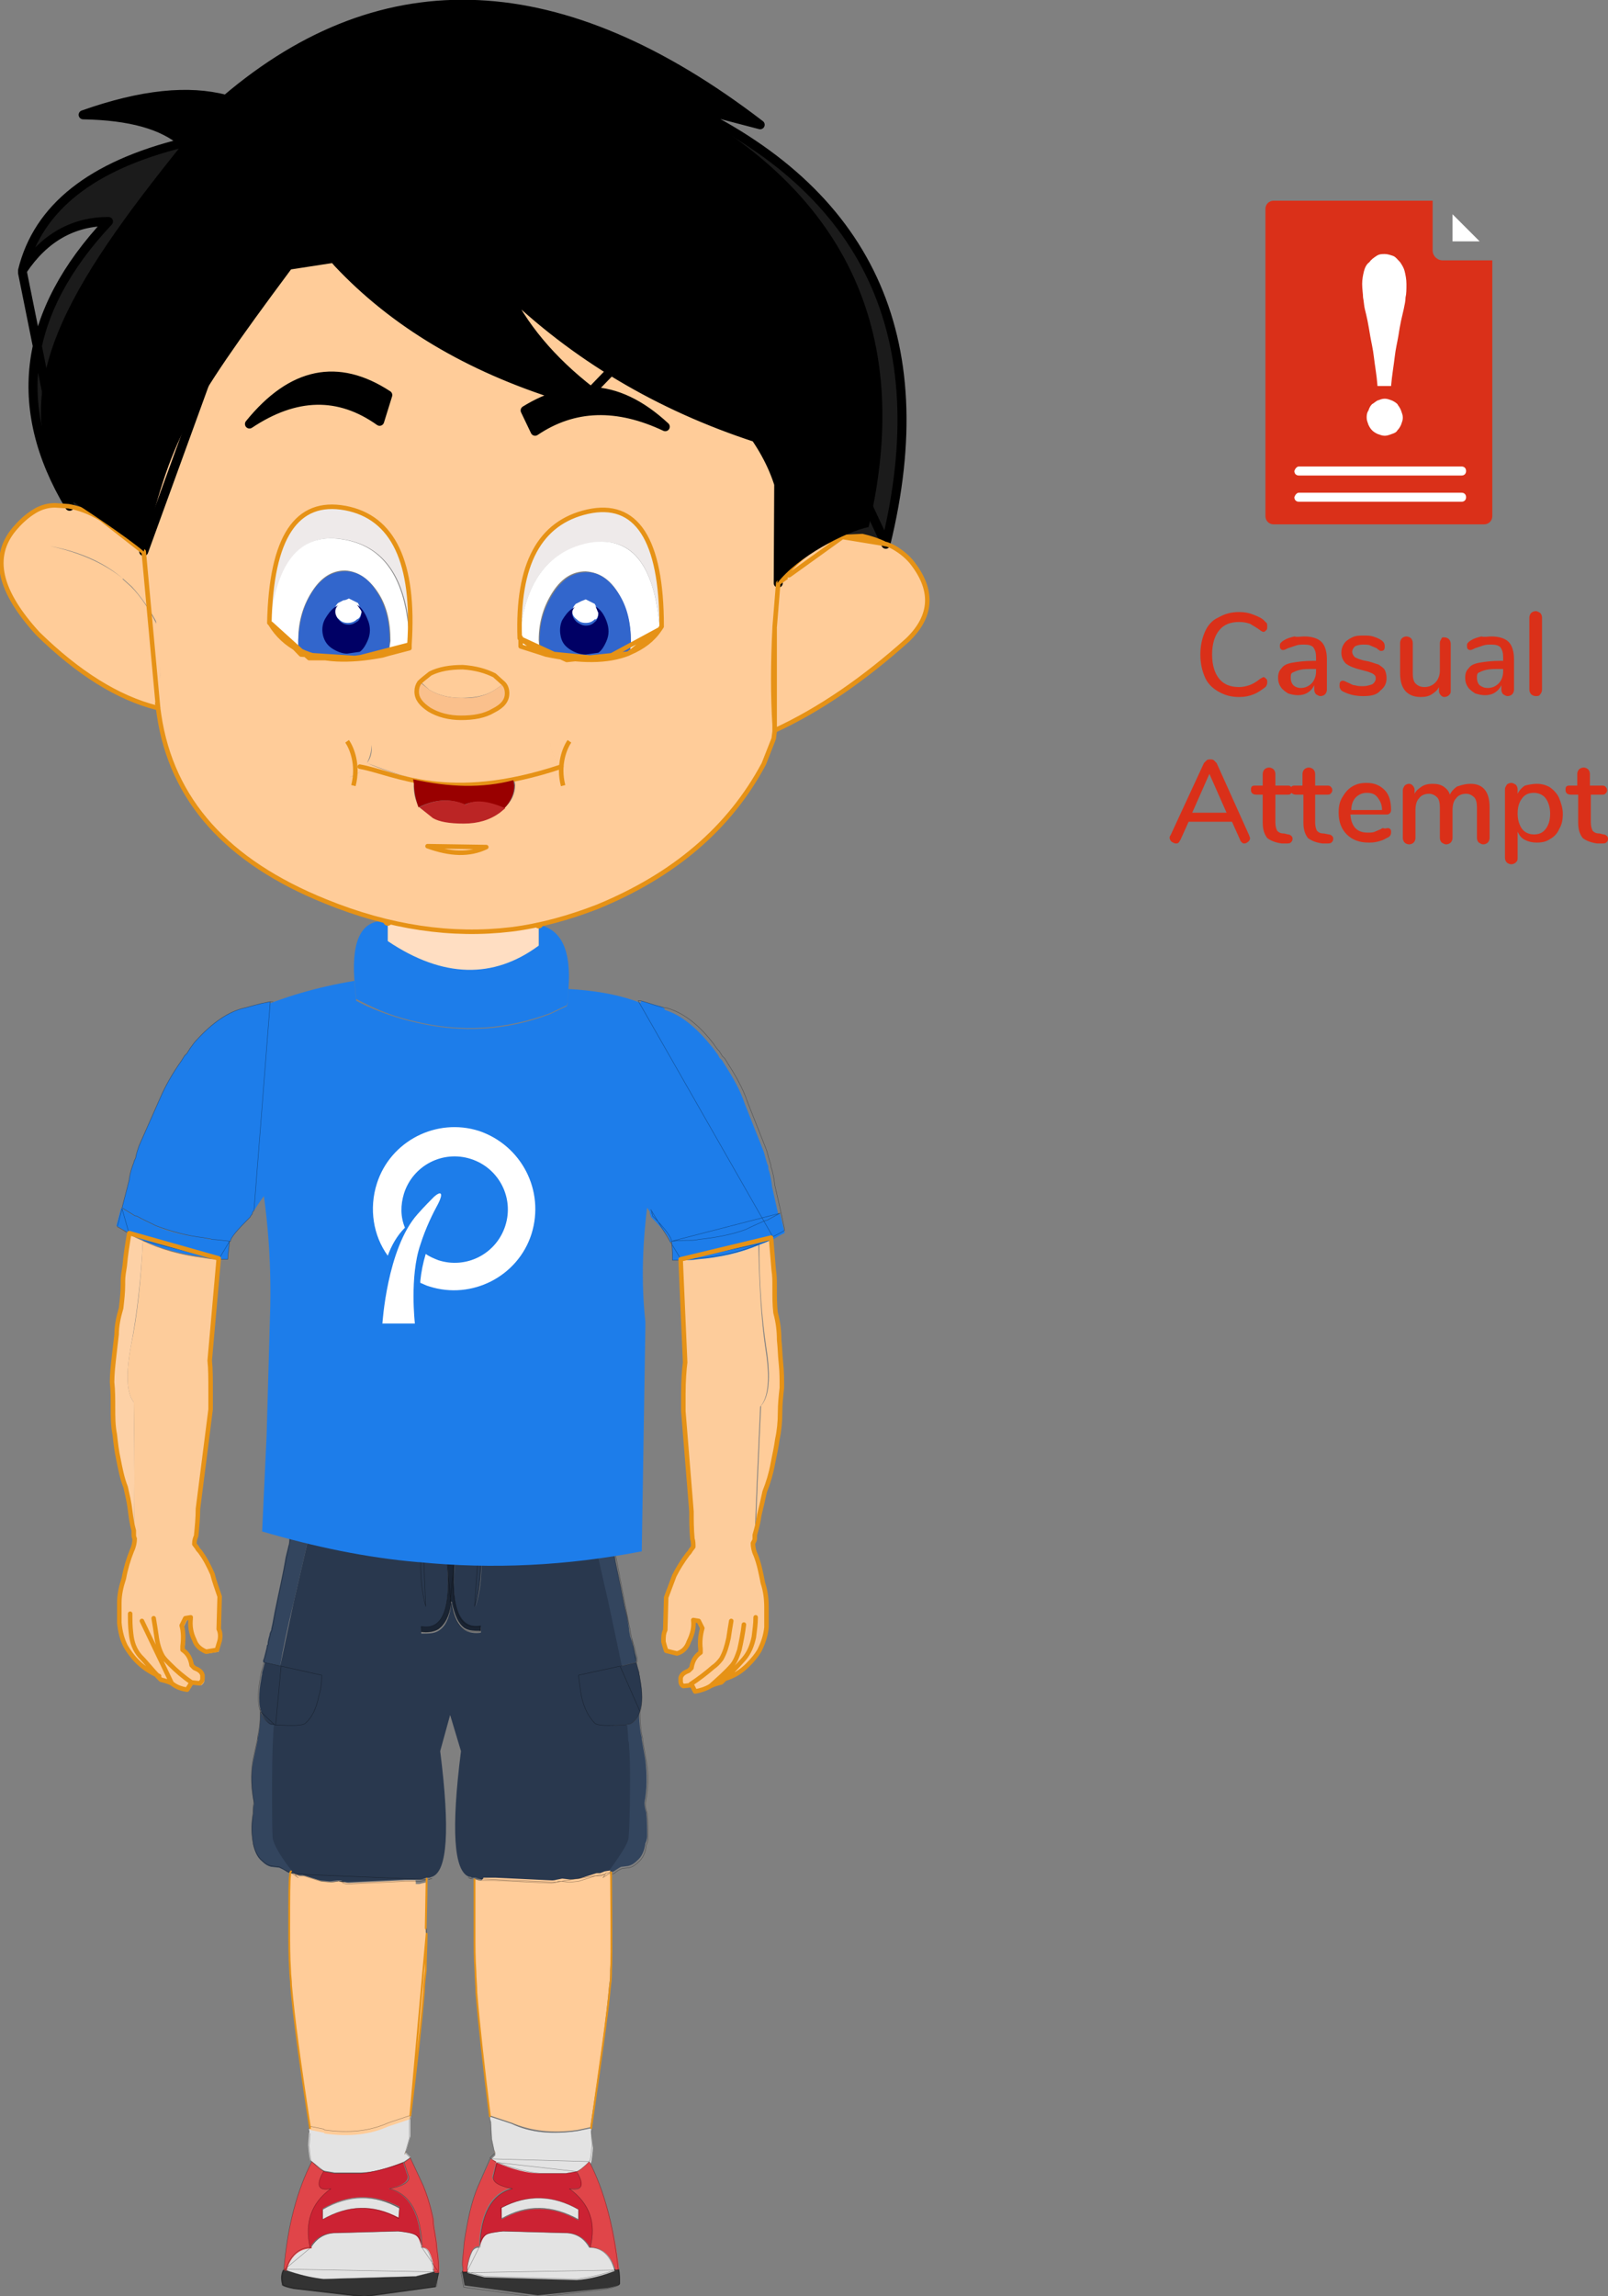 <?xml version="1.0" encoding="utf-8"?>
<!-- Generator: Adobe Illustrator 22.0.1, SVG Export Plug-In . SVG Version: 6.00 Build 0)  -->
<svg version="1.1" id="Layer_1" xmlns="http://www.w3.org/2000/svg" xmlns:xlink="http://www.w3.org/1999/xlink" x="0px" y="0px"
	 viewBox="0 0 177.9 254" style="enable-background:new 0 0 177.9 254;" xml:space="preserve">
<rect x="0" y="0" width="177.9" height="254" fill="#808080" stroke="none"/>
<style type="text/css">
	.st0{fill:#333333;}
	.st1{fill:#E3E3E3;}
	.st2{fill:#33455E;}
	.st3{fill:#E04549;}
	.st4{fill:#CC2233;}
	.st5{fill:#FEBE81;}
	.st6{fill:#1D2838;}
	.st7{fill:#29384E;}
	.st8{fill:#FFCC99;}
	.st9{fill:#1A2433;}
	.st10{fill:#F2F2F2;}
	.st11{fill:none;stroke:#000000;stroke-width:5.000000e-02;stroke-linecap:round;stroke-linejoin:round;stroke-opacity:0.4;}
	.st12{fill:none;stroke:#000000;stroke-width:5.000000e-02;stroke-linecap:round;stroke-linejoin:round;}
	.st13{fill:none;stroke:#000000;stroke-width:5.000000e-02;stroke-linecap:round;stroke-linejoin:round;stroke-opacity:0.6;}
	.st14{fill:none;stroke:#E69216;stroke-width:0.2;stroke-linecap:round;stroke-linejoin:round;}
	.st15{fill:#D8FC6A;}
	.st16{fill:#1D7DEA;}
	.st17{fill:#FFDEC2;}
	.st18{fill:none;stroke:#E69216;stroke-linecap:round;stroke-linejoin:round;}
	.st19{fill:#FDD1A6;}
	.st20{fill:#FDCC9B;}
	.st21{fill:none;stroke:#E69216;stroke-width:0.5;stroke-linecap:round;stroke-linejoin:round;}
	.st22{fill:#FFFFFF;}
	.st23{fill:#1B1B1B;}
	.st24{fill:#EEEAEA;}
	.st25{fill:#3266CC;}
	.st26{fill:#FAC08C;}
	.st27{fill:none;stroke:#000000;stroke-linecap:round;stroke-linejoin:round;}
	.st28{fill:none;stroke:#E69216;stroke-width:0.5;}
	.st29{fill:#990000;}
	.st30{fill:#BB2525;}
	.st31{fill:#000065;}
	.st32{fill:#DA3019;}
</style>
<path class="st0" d="M48.6,251.3L48.6,251.3H48l-2,0.5l-10.2,0.3c-1.4-0.1-2.8-0.5-4.2-1h-0.3c-0.2,0.4-0.3,0.9-0.1,1.6
	c-0.1,0.1,0.3,0.3,1.3,0.5l7.7,0.9l8-1.1L48.6,251.3z M67.2,253.1c0.9-0.2,1.4-0.3,1.4-0.5c0-0.6,0-1.1-0.1-1.6H68
	c-1.3,0.5-2.7,0.8-4.2,1l-10.2-0.3l-1.9-0.5h-0.5h-0.1l0.3,1.6l8.1,1.1L67.2,253.1z"/>
<path class="st1" d="M48,250.9c-0.1-0.8-0.3-1.4-0.5-1.8c-0.2-0.4-0.5-0.6-0.8-0.5c-0.1-0.7-0.3-1.2-0.7-1.4c-0.3-0.2-1-0.3-1.9-0.4
	l-7.2,0.2c-1.1,0.1-1.9,0.7-2.5,1.6c-1.4,0-2.3,0.9-2.8,2.5c1.4,0.5,2.8,0.8,4.2,1l10.2-0.3l2-0.5l-0.1-0.3C48,251,48,251,48,250.9z
	 M65.2,248.6c-0.5-0.9-1.3-1.5-2.4-1.6l-7.2-0.2c-0.9,0.1-1.6,0.2-1.9,0.4c-0.3,0.2-0.6,0.7-0.7,1.4c-0.3,0-0.6,0.1-0.8,0.5
	c-0.2,0.4-0.4,1-0.5,1.8c0,0.1,0,0.2,0,0.2v0.3l1.9,0.5l10.2,0.3c1.5-0.1,2.9-0.5,4.2-1C67.6,249.4,66.6,248.6,65.2,248.6z
	 M55.5,244.2L55.5,244.2v1.2c2.8-1.6,5.6-1.5,8.5,0.1v-1.2C61.2,242.7,58.3,242.7,55.5,244.2z M65.4,235.9v-0.5h-0.1
	c-0.5,0.1-0.9,0.2-1.4,0.3c-2.8,0.4-5.2,0.2-7.3-0.8l-2.4-0.8c0,0.2,0,0.4,0.1,0.6l0.1,1.9l0.3,1.4l0.1,0.3v0.1l-0.5,0.5l0.1,0.1
	l0.6,0.4c1.9,0.7,3.5,1.1,4.7,1.2h3l1.2-0.2c0.3-0.1,0.7-0.5,1.4-1.1c0.1,0.1,0.2-0.5,0.3-1.7L65.4,235.9z M65.4,235.9l0.1-0.4
	l-0.1-0.1V235.9z M35.7,244.4v1.2c2.8-1.6,5.6-1.7,8.4-0.1l0.1-1.2C41.4,242.7,38.6,242.7,35.7,244.4z M34.2,235.4v0.5l-0.1,1.4
	c0.1,1.2,0.2,1.8,0.3,1.7c0.6,0.6,1.1,1,1.4,1.1l1.2,0.2h3c1.2,0,2.8-0.4,4.7-1.2l0.6-0.4l0.1-0.1l-0.5-0.5v-0.1l0.1-0.3l0.4-1.4
	v-1.9c0-0.2,0.1-0.4,0.1-0.6l-2.4,0.8c-2,0.9-4.3,1.2-7.1,0.8c0,0-0.1-0.1-0.1-0.1C35.3,235.6,34.8,235.5,34.2,235.4L34.2,235.4z
	 M34.2,235.9v-0.5l-0.1,0.1L34.2,235.9z"/>
<path class="st2" d="M69.7,190.7c-0.1,0-0.3,0-0.5,0.1c0.1,0.4,0.1,1,0.1,1.7c0,0.2,0.1,0.5,0.1,0.8c0,1.1,0.1,2.4,0.1,3.9
	c0,3.7-0.1,5.8-0.2,6.3c-0.2,0.7-0.9,2-2.3,3.7l0.6-0.1l0.3-0.1c0.3-0.2,0.6-0.4,0.8-0.5l0.8-0.1c0.4-0.1,0.7-0.3,1-0.6
	c0.5-0.4,0.8-1.1,0.9-1.9c0.1-0.2,0.2-0.5,0.2-0.8c0-0.7,0-1.6-0.1-2.6c-0.1-0.3-0.2-0.7-0.2-1.1c0.3-1.5,0.3-3.1,0.1-4.7l-0.4-2.3
	v-0.2c-0.2-0.8-0.3-1.8-0.3-3C70.7,189.9,70.3,190.4,69.7,190.7z M30.4,190.8c-0.1-0.1-0.3-0.1-0.5-0.1c-0.5-0.3-0.9-0.8-1.1-1.4
	c0,1.2-0.1,2.2-0.3,3v0.2l-0.5,2.3c-0.3,1.6-0.2,3.1,0.1,4.7c-0.1,0.4-0.1,0.8-0.1,1.1c-0.2,1-0.2,1.9-0.1,2.6
	c0,0.3,0.1,0.6,0.1,0.8c0.2,0.9,0.5,1.5,1,1.9c0.3,0.3,0.6,0.5,1,0.6l0.9,0.1c0.2,0.1,0.5,0.2,0.9,0.5l0.3,0.1l0.5,0.1
	c-1.3-1.8-2.1-3-2.3-3.7c-0.1-0.5-0.1-2.6-0.1-6.3C30.2,194.1,30.3,191.9,30.4,190.8z M34.2,169.8c-0.8-0.2-1.5-0.3-2.1-0.5v0.1
	c0,0.3-0.1,0.6-0.1,1c0,0.2,0,0.4-0.1,0.6c-0.1,0.5-0.3,1.1-0.4,1.8c-0.3,1.8-0.7,3.4-1,4.9c-0.2,0.9-0.3,1.7-0.5,2.5v0.1
	c-0.1,0.2-0.2,0.4-0.2,0.6c-0.1,0.3-0.2,0.7-0.2,1c-0.1,0.1-0.1,0.2-0.1,0.3c-0.1,0.4-0.2,0.8-0.3,1.2c0,0.1-0.1,0.2-0.1,0.3
	s0,0.2,0.1,0.2l1.8,0.4c0.3-1.9,0.8-4.3,1.5-7.1C33.3,173.7,33.9,171.2,34.2,169.8z M69.1,177.7c-0.3-1.5-0.6-3.1-1-4.9
	c-0.1-0.7-0.2-1.3-0.3-1.8c0-0.3,0-0.5-0.1-0.6c0-0.3-0.1-0.7-0.1-1c-0.6,0.1-1.3,0.2-2.2,0.4c0.3,1.5,0.9,3.9,1.7,7.4
	c0.6,2.8,1.2,5.2,1.5,7.1l1.7-0.4c0,0,0.1-0.1,0.1-0.2s0-0.2,0-0.3c-0.1-0.3-0.2-0.7-0.3-1.2c0-0.1-0.1-0.2-0.1-0.3
	c-0.1-0.3-0.2-0.7-0.3-1c0-0.2-0.1-0.4-0.1-0.6v-0.1C69.5,179.4,69.3,178.6,69.1,177.7z"/>
<path class="st3" d="M65.2,239.1c-0.6,0.6-1.1,1-1.4,1.1c0.9,1.5,0.6,2.2-0.8,1.9c2.2,1.6,3,3.8,2.3,6.5c1.4,0,2.3,0.9,2.8,2.5
	l0.4-0.1C67.9,246.1,66.8,242.2,65.2,239.1z M54.3,238.8L54.3,238.8l-1.4,3c-0.4,1-0.8,2.2-1.1,3.7c-0.1,0.5-0.2,1.1-0.3,1.6
	c-0.1,0.6-0.2,1.2-0.2,1.6c-0.2,1.2-0.2,2-0.1,2.1c0,0.3,0,0.4,0,0.5h0.5v-0.3c0,0,0-0.1,0-0.2c0.1-0.8,0.3-1.4,0.5-1.8
	c0.2-0.4,0.5-0.6,0.8-0.5c0.1-3.7,1.3-5.9,3.6-6.5c-1.6-0.3-2.3-0.8-2.1-1.4l0.4-1.5L54.3,238.8z M45.4,238.7L45.4,238.7l-0.7,0.5
	l0.5,1.5c0.2,0.6-0.5,1.1-2.1,1.4c2.3,0.6,3.5,2.8,3.6,6.5c0.3,0,0.6,0.1,0.8,0.5c0.2,0.4,0.4,1,0.5,1.8c0,0.1,0,0.2,0,0.2l0.1,0.3
	h0.5c0,0,0-0.2,0-0.5c0-0.2,0-0.9-0.2-2.1c0-0.4-0.1-1-0.2-1.6c-0.1-0.6-0.2-1.1-0.2-1.6c-0.3-1.5-0.7-2.8-1.1-3.7L45.4,238.7z
	 M36.7,242.1c-1.5,0.2-1.7-0.4-0.8-1.9c-0.3-0.1-0.7-0.5-1.4-1.1c-1.6,3.1-2.7,7.1-3.1,12l0.3,0.1c0.4-1.6,1.4-2.5,2.8-2.5
	C33.7,245.9,34.5,243.7,36.7,242.1z"/>
<path class="st4" d="M54.6,240.7c-0.2,0.6,0.5,1.1,2.1,1.4c-2.3,0.6-3.5,2.8-3.6,6.5c0.1-0.7,0.4-1.2,0.7-1.4c0.3-0.2,1-0.3,1.9-0.4
	l7.2,0.2c1.1,0.1,1.9,0.7,2.4,1.6c0.7-2.7,0-4.8-2.3-6.5c1.5,0.2,1.7-0.4,0.8-1.9l-1.2,0.2h-3c-1.2,0-2.8-0.4-4.7-1.2L54.6,240.7z
	 M55.5,244.2L55.5,244.2c2.9-1.5,5.7-1.4,8.5,0.2v1.2c-2.8-1.6-5.7-1.7-8.5-0.1L55.5,244.2z M37,240.4l-1.2-0.2
	c-0.9,1.5-0.6,2.2,0.8,1.9c-2.2,1.6-2.9,3.8-2.3,6.5c0.5-0.9,1.3-1.5,2.5-1.6l7.2-0.2c0.9,0.1,1.5,0.2,1.9,0.4
	c0.4,0.2,0.6,0.7,0.7,1.4c-0.1-3.7-1.3-5.9-3.6-6.5c1.5-0.3,2.2-0.8,2.1-1.4l-0.5-1.5c-1.9,0.7-3.5,1.1-4.7,1.2H37z M35.7,245.5
	v-1.2c2.8-1.6,5.7-1.7,8.5-0.2l-0.1,1.2C41.3,243.8,38.5,243.9,35.7,245.5z"/>
<path class="st5" d="M54.8,238.2l-0.1-0.3C54.7,238,54.7,238.1,54.8,238.2L54.8,238.2z M44.9,237.9l-0.1,0.3v0.1
	C44.9,238.1,44.9,238,44.9,237.9z M47.2,213.3L47.2,213.3c-0.1,0.2,0,0.4,0,0.6C47.2,213.7,47.2,213.6,47.2,213.3z"/>
<path class="st6" d="M37.8,208.1h-0.3l0.5,0.1C38,208.1,37.9,208.1,37.8,208.1z M61.9,208.1c0,0-0.1,0-0.3,0.1l0.5-0.1H61.9z"/>
<path class="st7" d="M35.3,187.5c0.1-0.6,0.2-1.4,0.3-2.2l-4.5-1l-1.8-0.4c-0.1,0.4-0.2,0.8-0.3,1.1v0.1c0,0.2-0.1,0.4-0.1,0.6
	c-0.3,1.6-0.3,2.8,0,3.7c0.2,0.6,0.6,1.1,1.1,1.4c0.2,0,0.4,0,0.5,0.1c2,0.1,3.1,0.1,3.4-0.2C34.5,190,35,189,35.3,187.5z
	 M64.3,187.5c0.3,1.5,0.9,2.5,1.5,3.1c0.3,0.3,1.4,0.3,3.4,0.2c0.2-0.1,0.4-0.1,0.5-0.1c0.6-0.3,0.9-0.8,1.1-1.4
	c0.3-0.9,0.3-2.1,0-3.7c0-0.2-0.1-0.4-0.1-0.6V185c-0.1-0.3-0.2-0.7-0.3-1.1l-1.7,0.4l-4.6,1C64.1,186.1,64.2,186.8,64.3,187.5z
	 M50.1,170.5L50.1,170.5c-0.2,0-0.2,0-0.3,0.1h-0.1c0,0-0.1-0.1-0.1-0.1c0,0.2,0,0.3,0,0.5c0.1,0.4,0.1,0.9,0.1,1.3v0.3
	c0,0,0-0.1,0.1-0.1c0-0.1,0-0.2,0-0.3c0-0.4,0.1-0.8,0.1-1.2C50,170.9,50,170.7,50.1,170.5z M34.2,169.8c-0.3,1.4-0.9,3.9-1.7,7.4
	c-0.6,2.8-1.1,5.2-1.5,7.1l4.5,1c0,0.8-0.1,1.6-0.3,2.2c-0.3,1.5-0.8,2.5-1.5,3.1c-0.3,0.3-1.4,0.3-3.4,0.2
	c-0.1,1.2-0.2,3.3-0.2,6.4c0,3.7,0,5.8,0.1,6.3c0.2,0.7,0.9,2,2.3,3.7l0.5,0.2h0.5l1.9,0.6l1.1,0.1l0.8-0.1h0.3c0.1,0,0.2,0,0.3,0.1
	c0.1,0,0.3,0.1,0.6,0.1l6.3-0.3c0.3,0,0.7,0,1,0c0,0,0.1,0,0.2,0c0.1,0,0.2,0,0.3,0h0.1c0.3,0,0.5-0.1,0.8-0.2c0.1,0,0.2,0,0.2,0
	c0,0,0.1,0,0.1,0c0.1,0,0.2-0.1,0.3-0.1c1.7-0.6,2-5.2,0.9-13.9l1.1-4l1.2,4c-1.1,8.7-0.8,13.3,0.9,13.9c0.1,0,0.2,0,0.3,0.1h0.2
	c0,0,0.1,0,0.2,0c0.3,0.1,0.5,0.1,0.7,0.2c0,0,0.1,0,0.2,0c0,0,0.1,0,0.1,0c0.1,0,0.2,0,0.2,0c0.3,0,0.7,0,1,0l6.3,0.3
	c0.3,0,0.5-0.1,0.6-0.1c0.1-0.1,0.2-0.1,0.3-0.1h0.3l0.9,0.1l1-0.1l1.9-0.6h0.6l0.5-0.2c1.3-1.8,2.1-3,2.3-3.7
	c0.1-0.5,0.2-2.6,0.2-6.3c0-1.6,0-2.9-0.1-3.9c0-0.3,0-0.5-0.1-0.8c0-0.7-0.1-1.3-0.1-1.7c-1.9,0.1-3.1,0.1-3.4-0.2
	c-0.7-0.6-1.2-1.6-1.5-3.1c-0.1-0.6-0.2-1.4-0.3-2.2l4.6-1c-0.4-1.9-0.9-4.3-1.5-7.1c-0.8-3.4-1.3-5.9-1.7-7.4
	c-3,0.4-7.1,0.7-12.5,0.8c0,0.1,0,0.2,0,0.3c0.3,2.3,0.2,4.6-0.5,6.9c0.6-2.3,0.8-4.6,0.5-6.9c0-0.1,0-0.2,0-0.3c-0.9,0-1.7,0-2.5,0
	c0,0.2-0.1,0.3-0.1,0.5c-0.8,6.5,0.1,9.4,2.7,8.9v0.6c-0.7,0.1-1.3,0-1.8-0.3c-0.7-0.5-1.2-1.4-1.4-2.8v-0.1c0,0-0.1-0.1-0.1-0.1
	v0.3c-0.2,1.4-0.6,2.3-1.4,2.8c-0.5,0.3-1.1,0.3-1.9,0.3v-0.6c2.6,0.5,3.5-2.5,2.7-8.9c0-0.1,0-0.3-0.1-0.5c-0.8,0-1.6,0-2.4,0
	c0,0.1-0.1,0.2-0.1,0.3c-0.3,2.3-0.2,4.6,0.4,6.9c-0.6-2.3-0.7-4.6-0.4-6.9c0-0.1,0-0.2,0.1-0.3C41.4,170.5,37.2,170.2,34.2,169.8z"
	/>
<path class="st8" d="M53.2,208c-0.2,0-0.5-0.1-0.7-0.2c0,0.3,0,2.2,0,5.5c0,0.2,0,0.4,0,0.6c0,1.3,0,2.7,0.1,4.1
	c0,0.8,0.1,1.6,0.1,2.3c0.3,3.6,0.8,8.1,1.5,13.7l2.4,0.8c2.1,0.9,4.5,1.2,7.3,0.8c0.5-0.1,0.9-0.2,1.4-0.3
	c1.1-7.1,1.8-12.3,2.1-15.8c0.1-0.6,0.1-1.1,0.1-1.6c0.1-1.6,0.2-3,0.2-4.5c0-0.1,0-0.2-0.1-0.3c0-3.4,0-5.3-0.1-5.8
	c0-0.2,0-0.3,0-0.4l-0.6,0.1c-0.1,0.2-0.2,0.4-0.3,0.5c0.1-0.1,0.2-0.3,0.3-0.5l-0.5,0.2H66l-1.9,0.6l-1,0.1l-0.9-0.1l-0.5,0.1
	c-0.1,0-0.3,0.1-0.6,0.1l-6.3-0.3c-0.3,0-0.7,0-1,0c0,0-0.1,0-0.2,0c0,0-0.1,0-0.1,0C53.3,208,53.3,208,53.2,208z M45.9,208
	c-0.3,0-0.7,0-1,0l-6.3,0.3c-0.3,0-0.5-0.1-0.6-0.1l-0.5-0.1l-0.8,0.1l-1.1-0.1l-1.9-0.6h-0.5l-0.5-0.2c0.1,0.2,0.2,0.4,0.4,0.5
	c-0.2-0.1-0.3-0.3-0.4-0.5l-0.5-0.1c0,0.1-0.1,0.2-0.1,0.4c0,0.5-0.1,2.4-0.1,5.8c0,0.1,0,0.2,0,0.3c0,1.4,0,2.9,0.1,4.5
	c0,0.5,0.1,1,0.1,1.6c0.3,3.4,1.1,8.7,2.1,15.8c0.5,0.1,1,0.2,1.5,0.3c0,0,0.1,0,0.1,0.1c2.8,0.4,5.1,0.1,7.1-0.8l2.4-0.8
	c0.7-5.6,1.2-10.1,1.5-13.7c0-0.8,0.1-1.6,0.2-2.3c0-1.5,0.1-2.8,0.1-4.1c0-0.2-0.1-0.4-0.1-0.6c0-3.3,0.1-5.1,0.1-5.5
	c-0.3,0.1-0.5,0.1-0.8,0.2h-0.1c-0.1,0-0.2,0-0.3,0C46,208,46,208,45.9,208z"/>
<path class="st9" d="M50.1,170.5c-0.1,0.2-0.1,0.3-0.1,0.5c0,0.4-0.1,0.8-0.1,1.2c0,0,0,0.1,0,0.3c0,0-0.1,0.1-0.1,0.1v-0.3
	c0-0.4,0-0.9-0.1-1.3c0-0.1,0-0.3,0-0.5h-0.5c0,0.2,0.1,0.3,0.1,0.5c0.8,6.5-0.1,9.4-2.7,8.9v0.6c0.7,0.1,1.4,0,1.9-0.3
	c0.7-0.5,1.2-1.4,1.4-2.8v-0.3c0,0,0,0.1,0.1,0.1v0.1c0.3,1.4,0.7,2.3,1.4,2.8c0.5,0.3,1.1,0.3,1.8,0.3v-0.6
	c-2.6,0.5-3.5-2.5-2.7-8.9c0-0.1,0-0.3,0.1-0.5C50.3,170.5,50.2,170.5,50.1,170.5z"/>
<path class="st10" d="M50.1,170.5h-0.4c0,0,0.1,0,0.1,0.1h0.1C49.9,170.6,50,170.6,50.1,170.5z"/>
<path class="st11" d="M70.4,183.9c0,0,0.1-0.1,0.1-0.2c0-0.1,0-0.2,0-0.3c-0.1-0.3-0.2-0.7-0.3-1.2c0-0.1-0.1-0.2-0.1-0.3
	c-0.1-0.3-0.2-0.7-0.3-1c0-0.2-0.1-0.4-0.1-0.6v-0.1c-0.2-0.8-0.4-1.7-0.6-2.5c-0.3-1.5-0.6-3.1-1-4.9c-0.1-0.7-0.2-1.3-0.3-1.8
	c0-0.3,0-0.5-0.1-0.6c0-0.3-0.1-0.7-0.1-1L70.4,183.9z M70.4,183.9l-1.7,0.4 M70.4,183.9c0.1,0.4,0.2,0.8,0.3,1.1v0.1
	c0,0.2,0.1,0.4,0.1,0.6c0.3,1.6,0.3,2.8,0,3.7 M68.6,184.3l-4.6,1c0.1,0.8,0.2,1.6,0.3,2.2c0.3,1.5,0.9,2.5,1.5,3.1
	c0.3,0.3,1.4,0.3,3.4,0.2c0.2-0.1,0.4-0.1,0.5-0.1c0.6-0.3,0.9-0.8,1.1-1.4 M68.6,184.3l2.2,5 M70.8,189.3c0,1.2,0.1,2.2,0.3,3v0.2
	l0.4,2.3c0.3,1.6,0.2,3.1-0.1,4.7c0,0.4,0.1,0.8,0.2,1.1c0.1,1,0.1,1.9,0.1,2.7c0,0.3-0.1,0.6-0.2,0.8c-0.1,0.9-0.4,1.5-0.9,1.9
	c-0.3,0.3-0.6,0.5-1,0.6l-0.8,0.1c-0.2,0.1-0.5,0.2-0.8,0.5l-0.3,0.1 M67.6,207.1l-0.6,0.1 M67.6,207.1l-0.9,0.6
	c0.1-0.1,0.2-0.3,0.3-0.5 M65.4,235.4L65.4,235.4c-0.5,0.1-1,0.2-1.5,0.3c-2.8,0.4-5.2,0.2-7.3-0.8l-2.4-0.8c0,0.2,0,0.4,0.1,0.6
	l0.1,1.9l0.3,1.4 M65.4,235.4l0.1,0.1l-0.1,0.4 M65.4,235.4v0.5 M65.4,235.9l0.1,1.4c-0.1,1.2-0.2,1.8-0.3,1.7 M65.2,239.1
	c1.6,3.1,2.7,7.1,3.2,12v0.1 M65.2,239.1c-0.6,0.6-1.1,1-1.4,1.1 M65.2,239.1l-10.9-0.3 M68.4,251.1c0.1,0.4,0.2,0.9,0.1,1.6
	c0,0.1-0.5,0.3-1.4,0.5l-7.7,0.9l-8.1-1.1l-0.3-1.6h0.1 M68.4,251.1H68 M68.4,251.1l-17.2,0.3 M51.2,251.3c0,0,0-0.2,0-0.5
	c-0.1-0.2,0-0.9,0.1-2.1c0-0.4,0.1-1,0.2-1.6c0.1-0.6,0.2-1.1,0.3-1.6c0.3-1.5,0.7-2.8,1.1-3.7l1.3-3 M51.2,251.3h0.5 M54.2,238.7
	l0.5-0.5 M54.2,238.7L54.2,238.7l0.7,0.5 M54.8,238.2c0-0.1-0.1-0.2-0.1-0.3 M54.8,238.2L54.8,238.2l-0.1-0.3 M54.8,238.2l-0.1-0.3
	 M47.2,213.9c0-0.2,0-0.4,0-0.6V213.9z M47.2,213.9c0-0.2-0.1-0.4-0.1-0.6L47.2,213.9z M44.9,237.9l0.4-1.4v-1.9
	c0-0.2,0.1-0.4,0.1-0.6l-2.4,0.8c-2,0.9-4.3,1.2-7.1,0.8c0,0-0.1-0.1-0.1-0.1c-0.5-0.1-1-0.2-1.5-0.3h-0.1 M44.9,237.9
	c0,0.1,0,0.2-0.1,0.3 M44.9,237.9l-0.1,0.3v0.1 M44.9,237.9l-0.1,0.3 M44.9,238.2l0.5,0.5 M45.4,238.7l1.4,3c0.4,1,0.8,2.2,1.1,3.7
	c0,0.5,0.1,1.1,0.2,1.6c0.1,0.6,0.2,1.2,0.2,1.6c0.2,1.2,0.2,2,0.2,2.1c0,0.3,0,0.4,0,0.5 M45.4,238.7L45.4,238.7l-0.7,0.5
	 M45.4,238.7l-0.7,0.5 M48.5,251.3L48.5,251.3l-0.2,1.6l-8,1.1l-7.7-0.9c-0.9-0.2-1.4-0.3-1.3-0.5c-0.1-0.6-0.1-1.1,0.1-1.6
	 M48.5,251.3H48 M48.5,251.3l-1.9-2.8 M31.4,251.1L31.4,251.1c0.4-4.9,1.5-8.9,3.1-12 M31.4,251.1h0.3 M31.4,251.1l3-2.5
	 M34.5,239.1c-0.1,0.1-0.2-0.5-0.3-1.7l0.1-1.4 M34.5,239.1c0.6,0.6,1.1,1,1.4,1.1 M34.5,239.1l1.4,1.1 M34.2,235.9l-0.1-0.4
	l0.1-0.1 M34.2,235.9v-0.5 M32.1,207.1l-0.3-0.1c-0.4-0.2-0.7-0.4-0.9-0.5l-0.9-0.1c-0.4-0.1-0.7-0.3-1-0.6c-0.5-0.4-0.8-1.1-1-1.9
	c0-0.2-0.1-0.5-0.1-0.8c-0.1-0.7,0-1.6,0.1-2.7c0-0.3,0-0.7,0.1-1.1c-0.3-1.5-0.4-3.1-0.1-4.7l0.5-2.3v-0.2c0.2-0.8,0.3-1.8,0.3-3
	 M32.1,207.1l0.5,0.1 M32.1,207.1l0.9,0.6c-0.2-0.1-0.3-0.3-0.4-0.5 M28.8,189.3c-0.3-0.9-0.3-2.1,0-3.7c0-0.2,0.1-0.4,0.1-0.6V185
	c0.1-0.3,0.2-0.7,0.3-1.1 M28.8,189.3c0.2,0.6,0.6,1.1,1.1,1.4c0.2,0,0.4,0,0.5,0.1 M28.8,189.3l1.6,1.5 M29.3,183.9
	c0,0-0.1-0.1-0.1-0.2c0-0.1,0-0.2,0.1-0.3c0.1-0.3,0.2-0.7,0.3-1.2c0-0.1,0-0.2,0.1-0.3c0-0.3,0.1-0.7,0.2-1c0-0.2,0.1-0.4,0.2-0.6
	v-0.1c0.2-0.8,0.3-1.7,0.5-2.5c0.3-1.5,0.6-3.1,1-4.9c0.1-0.7,0.3-1.3,0.4-1.8c0-0.3,0.1-0.5,0.1-0.6c0-0.3,0.1-0.7,0.1-1v-0.1
	 M29.3,183.9l1.8,0.4 M49.2,170.5h0.5 M49.2,170.5c0,0.2,0.1,0.3,0.1,0.5c0.8,6.5-0.1,9.4-2.7,8.9v0.6c0.7,0.1,1.4,0,1.9-0.3
	c0.7-0.5,1.2-1.4,1.4-2.8L49.2,170.5z M49.7,170.5c0,0,0.1,0,0.1,0.1h0.1c0,0,0.1-0.1,0.2-0.1H49.7z M49.7,170.5c0,0.2,0,0.3,0,0.5
	c0.1,0.4,0.1,0.9,0.1,1.3L49.7,170.5z M31.1,184.3l4.5,1c0,0.8-0.1,1.6-0.3,2.2c-0.3,1.5-0.8,2.5-1.5,3.1c-0.3,0.3-1.4,0.3-3.4,0.2
	 M31.1,184.3l-0.6,6.5 M32.6,207.3l0.5,0.2h0.5l1.9,0.6l1.1,0.1l0.8-0.1 M32.6,207.3l14.6,0.6c-0.3,0.1-0.5,0.2-0.8,0.2h-0.1
	c-0.1,0-0.2,0-0.3,0s-0.2,0-0.2,0c-0.3,0-0.7,0-1,0l-6.3,0.3c-0.3,0-0.5-0.1-0.6-0.1 M37.5,208.1h0.3c0.1,0,0.2,0,0.3,0.1
	 M37.5,208.1l0.5,0.1 M61.6,208.2c-0.1,0-0.3,0.1-0.6,0.1l-6.3-0.3c-0.3,0-0.7,0-1,0c0,0-0.1,0-0.2,0c0,0-0.1,0-0.1,0
	c-0.1,0-0.2,0-0.2,0c-0.2,0-0.5-0.1-0.7-0.2L61.6,208.2z M61.6,208.2c0.1-0.1,0.2-0.1,0.3-0.1h0.3 M61.6,208.2l0.5-0.1 M62.1,208.1
	l0.9,0.1l1-0.1l1.9-0.6h0.6l0.5-0.2 M62.1,208.1l4.9-0.8 M44.7,239.2c-1.9,0.7-3.5,1.1-4.7,1.2h-3l-1.2-0.2 M44.7,239.2l0.5,1.5
	c0.2,0.6-0.5,1.1-2.1,1.4c2.3,0.6,3.5,2.8,3.6,6.5 M35.8,240.2c-0.9,1.5-0.6,2.2,0.8,1.9c-2.2,1.6-2.9,3.8-2.3,6.5 M34.4,248.6
	c0.5-0.9,1.3-1.5,2.5-1.6l7.2-0.2c0.9,0.1,1.5,0.2,1.9,0.4c0.4,0.2,0.6,0.7,0.7,1.4 M34.4,248.6c-1.4,0-2.3,0.9-2.8,2.5 M46.6,248.6
	c0.3,0,0.6,0.1,0.8,0.5c0.2,0.4,0.4,1,0.5,1.8c0,0.1,0,0.1,0,0.2l0.1,0.3 M55,239.2c1.9,0.7,3.5,1.1,4.7,1.2h3l1.2-0.2 M55,239.2
	l-0.4,1.5c-0.2,0.6,0.5,1.1,2.1,1.4c-2.3,0.6-3.5,2.8-3.6,6.5 M55,239.2l8.8,1 M63.8,240.2c0.9,1.5,0.6,2.2-0.8,1.9
	c2.2,1.6,3,3.8,2.3,6.5 M53,248.6c0.1-0.7,0.4-1.2,0.7-1.4c0.3-0.2,1-0.3,1.9-0.4l7.2,0.2c1.1,0.1,1.9,0.7,2.4,1.6 M53,248.6
	c-0.3,0-0.6,0.1-0.8,0.5c-0.2,0.4-0.4,1-0.5,1.8c0,0.1,0,0.1,0,0.2v0.3 M53,248.6l-1.4,2.8 M65.2,248.6c1.4,0,2.3,0.9,2.8,2.5
	 M68,251.1c-1.3,0.5-2.7,0.8-4.2,1l-10.2-0.3l-1.9-0.5 M48,251.3l-2,0.5l-10.2,0.3c-1.4-0.1-2.8-0.5-4.2-1 M48,251.3l-16.4-0.3
	 M52.3,207.8h-0.2c-0.1,0-0.2-0.1-0.3-0.1L52.3,207.8z M47.8,207.8c-0.1,0-0.2,0-0.3,0.1c0,0-0.1,0-0.1,0L47.8,207.8z M50.1,170.5
	c-0.1,0.2-0.1,0.3-0.1,0.5c0,0.4-0.1,0.8-0.1,1.2c0,0,0,0.1,0,0.3c0,0-0.1,0.1-0.1,0.1L50.1,170.5z M53,170.5c0,0.1,0,0.2,0,0.3
	c0.3,2.3,0.2,4.6-0.5,6.9L53,170.5z M49.8,177.2c0,0,0,0.1,0.1,0.1v0.1c0.3,1.4,0.7,2.3,1.4,2.8c0.5,0.3,1.1,0.3,1.8,0.3v-0.6
	c-2.6,0.5-3.5-2.5-2.7-8.9c0-0.1,0-0.3,0.1-0.5L49.8,177.2z M46.8,170.5c0,0.1-0.1,0.2-0.1,0.3c-0.3,2.3-0.2,4.6,0.4,6.9L46.8,170.5
	z M65.6,168.9c-0.2,0-0.3,0-0.4,0.1L65.6,168.9z M64,244.4c-2.8-1.6-5.7-1.7-8.5-0.2h-0.1l0.1,1.2c2.8-1.6,5.6-1.5,8.5,0.1V244.4z
	 M35.7,244.4c2.8-1.6,5.7-1.7,8.5-0.2l-0.1,1.2c-2.8-1.6-5.6-1.5-8.4,0.1V244.4z"/>
<path class="st12" d="M49.7,170.5h0.4h0"/>
<path class="st13" d="M50.1,170.5c0.1,0,0.2,0,0.3,0"/>
<path class="st14" d="M67.6,207.5c0-0.2,0-0.3,0-0.4c0,1.4,0.1,9.4,0,10.9c0,0.5,0,1-0.1,1.6c-0.3,3.4-1.1,8.7-2.1,15.8 M54.2,234.1
	c-0.7-5.6-1.2-10.1-1.5-13.7c0-0.8-0.1-1.6-0.1-2.3c-0.1-1.5-0.1-2.8-0.1-4.1c0-0.2,0-0.4,0-0.6c0-3.3,0-5.1,0-5.5 M34.3,235.4
	c-1.1-7.1-1.8-12.3-2.1-15.8c0-0.6-0.1-1.1-0.1-1.6c-0.1-1.6-0.1-3-0.1-4.5c0-0.1,0-0.2,0-0.3c0-3.4,0-5.3,0.1-5.8
	c0-0.2,0-0.3,0.1-0.4 M47.2,207.8c0,0.3,0,2.2-0.1,5.5L47.2,207.8z M47.2,213.9c0,1.3-0.1,2.7-0.1,4.1c-0.1,0.8-0.2,1.6-0.2,2.3
	c-0.3,3.6-0.8,8.1-1.5,13.7L47.2,213.9z"/>
<path class="st15" d="M71.3,146.8L71.3,146.8l0-0.4L71.3,146.8z M76.4,118.5l-0.1-0.4L76.4,118.5L76.4,118.5z"/>
<path class="st16" d="M46,113c5,1.2,9.9,0.9,14.8-0.9l1.9-0.9l0.1-0.3l0.1-1.6c0.3-4.2-0.8-6.5-3.3-7l0,2.2
	c-5,3.7-10.6,3.6-16.7-0.5l0-2.1c-2.8-0.3-4,1.9-3.7,6.4l0.2,2.1l0,0.1l1.2,0.6C42.4,112,44.2,112.6,46,113z M71.7,132.7l0.6-3.3
	c0.7-0.6,1.3-1.3,1.8-1.9c2.1-2.7,2.8-5.7,2.3-9l0,0l0-0.4l-0.7-2.6l-0.9-2.1c-2.3-2.3-6.3-3.7-11.9-4l-0.1,1.6l-0.1,0.3l-1.9,0.9
	c-4.8,1.8-9.7,2.1-14.8,0.9c-1.8-0.4-3.6-1-5.4-1.8l-1.2-0.6l0-0.1l-0.2-2.1c-4.2,0.7-7.9,1.8-11.3,3.3c-1.7,1.8-2.7,3.8-3,5.9
	c-0.5,3.5,0.7,7.3,3.8,11.5c0.9,5,1.3,10,1.2,15.3l-0.4,14.2L29,169.4c5.8,1.7,11.5,2.9,17.3,3.4c0,0,0.1,0,0.1,0
	c8.1,0.8,16.3,0.4,24.6-1.2l0.4-24.8l0-0.4l0-0.2C70.9,141.7,71.1,137.2,71.7,132.7z"/>
<path class="st17" d="M59.6,102.3l0.2-8.5c-4.9-2.3-10.5-2.2-16.7,0.2l-0.2,8l0,2.1c6.1,4.1,11.7,4.2,16.7,0.5L59.6,102.3z"/>
<path class="st18" d="M42.9,101.9l0.2-8c6.2-2.4,11.8-2.5,16.7-0.2l-0.2,8.5"/>
<path class="st19" d="M13.6,142.2c0,0.9-0.1,1.7-0.2,2.6c-0.3,1-0.5,2-0.5,2.9c-0.1,0.9-0.2,1.7-0.3,2.6c-0.1,0.9-0.2,1.8-0.2,2.7
	c0.1,0.9,0.1,1.9,0.1,2.8c0,1,0,2,0.2,3c0.1,0.9,0.2,1.8,0.4,2.7c0.2,1,0.4,2.1,0.8,3.1c0.2,0.9,0.4,1.7,0.5,2.6
	c0.1,0.8,0.2,1.5,0.4,2.2c0.1-3,0.1-7.8,0-14.3c-0.8-1-0.9-3.1-0.3-6.3c0.6-3.2,1.1-7.1,1.3-11.6c-0.5-0.2-1-0.4-1.4-0.7
	c-0.2,1.2-0.4,2.4-0.5,3.6c-0.1,0.6-0.2,1.2-0.2,1.7L13.6,142.2z"/>
<path class="st20" d="M24.4,181.6c0.1-0.4,0.1-0.9-0.1-1.3l0.1-3.6c-0.3-0.9-0.6-1.7-0.8-2.5c-0.4-0.9-0.8-1.7-1.4-2.5
	c-0.1-0.1-0.2-0.2-0.3-0.4l-0.3-0.4c0-0.4,0.1-0.7,0.2-0.9c0.1-1,0.2-2,0.2-3l1.4-11c0-0.7,0-1.3,0-1.9c0-1.5,0-2.6-0.1-3.5l1-11.3
	c-0.6,0-1.2-0.1-1.8-0.2c-2.4-0.3-4.7-0.9-6.7-1.9c-0.2,4.5-0.6,8.3-1.3,11.6c-0.6,3.2-0.5,5.3,0.3,6.3c0.1,6.5,0.1,11.3,0,14.3
	c0,0.2,0,0.3,0,0.4c0,0.2,0,0.3,0.1,0.5c0,0.4-0.1,0.9-0.3,1.3c-0.4,1-0.7,2-0.9,3.1c-0.3,0.9-0.5,1.8-0.5,2.7c0,0.8,0,1.5,0,2.2
	c0.1,1,0.3,1.8,0.7,2.6c0.3,0.5,0.7,1.1,1.3,1.7c0.7,0.7,1.5,1.2,2.4,1.6c-0.7-0.7-1.3-1.5-2-2.2c-0.6-0.7-0.9-1.5-1-2.5
	c-0.1-0.8-0.1-1.5-0.1-2.2c0,0.7,0,1.4,0.1,2.2c0.1,0.9,0.4,1.8,1,2.5c0.7,0.8,1.3,1.5,2,2.2c0.1,0.1,0.2,0.2,0.4,0.4
	c0.4,0.1,0.8,0.2,1.2,0.4c-0.9-0.8-1.6-1.6-2.3-2.4c-0.4-0.5-0.6-1.1-0.7-1.7c-0.2-0.9-0.3-1.9-0.4-2.8c0.1,0.9,0.2,1.9,0.4,2.8
	c0.1,0.6,0.3,1.2,0.7,1.7c0.7,0.8,1.4,1.6,2.3,2.4c0.5,0.3,1,0.6,1.7,0.7l0.5-0.8c-0.9-0.6-1.7-1.3-2.4-2c-0.3-0.3-0.6-0.6-0.8-0.9
	c-0.4-0.7-0.6-1.5-0.7-2.3c-0.1-0.7-0.2-1.3-0.3-1.9c0.1,0.6,0.2,1.3,0.3,1.9c0.1,0.9,0.3,1.6,0.7,2.3c0.3,0.4,0.6,0.7,0.8,0.9
	c0.8,0.7,1.6,1.4,2.4,2l0.9,0.2c0.2-0.2,0.3-0.3,0.3-0.5c0-0.2,0-0.3,0-0.4c-0.1-0.4-0.4-0.6-0.9-0.8l-0.3-0.3
	c-0.1-0.7-0.4-1.3-1-1.7c0-0.2,0-0.3,0-0.4c0.1-0.8,0.1-1.6-0.1-2.3l0.4-0.8l0.6-0.1c-0.1,0.9,0,1.7,0.4,2.5c0.2,0.6,0.6,1,1.3,1.3
	l1.2-0.2C24.2,182.3,24.3,181.9,24.4,181.6z"/>
<path class="st16" d="M25.2,139.3c0-0.4,0.1-1.1,0.2-2c-1-0.1-1.6-0.2-2-0.2c-0.3,0-0.6-0.1-1-0.2c-1.8-0.2-3.6-0.6-5.2-1.3
	c-0.8-0.4-1.5-0.7-2.2-1.1c-0.1,0-0.2,0-0.3-0.1l-1.3-0.8l-0.5,1.9l0,0.1c0.5,0.3,0.9,0.5,1.3,0.8c0.5,0.3,1,0.5,1.4,0.7
	c2.1,1,4.3,1.6,6.7,1.9c0.6,0.1,1.2,0.2,1.8,0.2C24.4,139.3,24.8,139.3,25.2,139.3z M31.3,112.8l-1.4-1.1l0-0.9l-1,0.2
	c-1.2,0.3-1.8,0.5-1.9,0.5c-1.7,0.4-3.5,1.6-5.3,3.6c-0.2,0.2-0.4,0.5-0.7,0.9c-0.1,0.2-0.2,0.3-0.3,0.5c-0.1,0.1-0.2,0.2-0.3,0.3
	c-0.1,0.2-0.2,0.3-0.3,0.5c-1,1.4-1.8,2.8-2.4,4.2l-2.3,5.2c-0.1,0.3-0.3,0.8-0.4,1.4c-0.1,0.2-0.2,0.3-0.2,0.5
	c-0.2,0.5-0.4,1.1-0.5,1.8l0,0.1l-0.8,3.1l1.3,0.8c0.1,0.1,0.2,0.1,0.3,0.1c0.7,0.4,1.4,0.7,2.2,1.1c1.6,0.6,3.4,1.1,5.2,1.3
	c0.4,0.1,0.7,0.1,1,0.2c0.4,0,1,0.1,2,0.2c0-0.4,0.8-1.3,2.2-2.7c0-0.1,0.1-0.2,0.2-0.3c0-0.2,0.1-0.3,0.2-0.4
	c0.2-0.3,0.4-0.6,0.6-0.9c0.6-0.9,1.2-1.6,1.9-2l1.4-2.9L31.3,112.8z"/>
<path class="st11" d="M14.3,136.5c0.5,0.3,1,0.5,1.4,0.7 M29.9,110.8l-1,0.2c-1.2,0.3-1.8,0.5-1.9,0.5c-1.7,0.4-3.5,1.6-5.3,3.6
	c-0.2,0.2-0.4,0.5-0.7,0.9c-0.1,0.2-0.2,0.3-0.3,0.5c-0.1,0.1-0.2,0.2-0.3,0.3c-0.1,0.2-0.2,0.3-0.3,0.5c-1,1.4-1.8,2.8-2.4,4.2
	l-2.3,5.2c-0.1,0.3-0.3,0.8-0.4,1.4c-0.1,0.2-0.2,0.4-0.2,0.5c-0.2,0.5-0.4,1.1-0.5,1.8l0,0.1l-0.8,3.1l1.3,0.8
	c0.1,0.1,0.2,0.1,0.3,0.1c0.7,0.4,1.4,0.7,2.2,1.1c1.6,0.6,3.4,1.1,5.2,1.3c0.4,0.1,0.7,0.1,1,0.2c0.4,0,1,0.1,2,0.2
	c0-0.4,0.8-1.3,2.2-2.7c0-0.1,0.1-0.2,0.2-0.3c0-0.2,0.1-0.3,0.2-0.4L29.9,110.8z M30.2,110.8c-0.1,0-0.2,0-0.3,0L30.2,110.8z
	 M24.2,139.3c0.2,0,0.5,0,1,0c0-0.4,0.1-1.1,0.2-2L24.2,139.3z M14.3,136.5c-0.4-0.3-0.8-0.5-1.3-0.8l0-0.1l0.5-1.9L14.3,136.5z
	 M15.7,137.2c2.1,1,4.3,1.6,6.7,1.9c0.6,0.1,1.2,0.2,1.8,0.2L15.7,137.2z"/>
<path class="st21" d="M21.2,186.1l0.9,0.1c0.2-0.2,0.3-0.3,0.3-0.5c0-0.2,0-0.3,0-0.4c-0.1-0.4-0.4-0.6-0.9-0.8l-0.3-0.3
	c-0.1-0.7-0.4-1.3-1-1.7c0-0.2,0-0.3,0-0.4c0.1-0.8,0.1-1.6-0.1-2.3l0.4-0.8l0.6-0.1c-0.1,0.9,0,1.7,0.4,2.5c0.2,0.6,0.6,1,1.3,1.3
	l1.2-0.2c0.1-0.3,0.2-0.7,0.3-1c0.1-0.4,0.1-0.9-0.1-1.3l0.1-3.6c-0.3-0.9-0.6-1.7-0.8-2.5c-0.4-0.9-0.8-1.7-1.4-2.5
	c-0.1-0.1-0.2-0.2-0.3-0.4l-0.3-0.4c0-0.4,0.1-0.7,0.2-0.9c0.1-1,0.2-2,0.2-3l1.4-11c0-0.7,0-1.3,0-1.9c0-1.5,0-2.6-0.1-3.5l1-11.3
	l-9.9-2.8c-0.2,1.2-0.4,2.4-0.5,3.6c-0.1,0.6-0.2,1.2-0.2,1.7l0,0.4c0,0.9-0.1,1.7-0.2,2.6c-0.3,1-0.5,2-0.5,2.9
	c-0.1,0.9-0.2,1.7-0.3,2.6c-0.1,0.9-0.2,1.8-0.2,2.7c0.1,0.9,0.1,1.9,0.1,2.8c0,1,0,2,0.2,3c0.1,0.9,0.2,1.8,0.4,2.7
	c0.2,1,0.4,2.1,0.8,3.1c0.2,0.9,0.4,1.7,0.5,2.6c0.1,0.8,0.2,1.5,0.4,2.2c0,0.2,0,0.3,0,0.4c0,0.2,0,0.3,0.1,0.5
	c0,0.4-0.1,0.9-0.3,1.3c-0.4,1-0.7,2-0.9,3.1c-0.3,0.9-0.5,1.8-0.5,2.7c0,0.8,0,1.5,0,2.2c0.1,1,0.3,1.8,0.7,2.6
	c0.3,0.5,0.7,1.1,1.3,1.7c0.7,0.7,1.5,1.2,2.4,1.6 M21.2,186.1l-0.5,0.8c-0.7-0.1-1.2-0.3-1.7-0.7 M21.2,186.1
	c-0.9-0.6-1.7-1.3-2.4-2c-0.3-0.3-0.6-0.6-0.8-0.9c-0.4-0.7-0.6-1.5-0.7-2.3c-0.1-0.7-0.2-1.3-0.3-1.9 M19,186.2
	c-0.4-0.2-0.8-0.3-1.2-0.4c-0.2-0.2-0.3-0.3-0.4-0.4 M19,186.2l-3.3-6.9 M17.5,185.4c-0.7-0.7-1.3-1.5-2-2.2c-0.6-0.7-0.9-1.5-1-2.5
	c-0.1-0.8-0.1-1.5-0.1-2.2"/>
<path class="st20" d="M83.9,137.6c-2.1,0.9-4.4,1.4-6.8,1.6c-0.6,0.1-1.2,0.1-1.8,0.1l0.5,11.4c-0.1,0.8-0.2,2-0.2,3.5
	c0,0.6,0,1.2,0,1.9l0.9,11.1c0,1,0,1.9,0.1,3c0.1,0.3,0.1,0.6,0.1,0.9l-0.3,0.4c-0.1,0.2-0.2,0.3-0.3,0.4c-0.6,0.8-1.1,1.6-1.5,2.4
	c-0.3,0.8-0.6,1.6-0.9,2.4l-0.1,3.6c-0.2,0.4-0.2,0.8-0.2,1.3c0.1,0.4,0.2,0.7,0.3,1l1.2,0.3c0.7-0.2,1.1-0.7,1.3-1.3
	c0.4-0.8,0.6-1.6,0.5-2.4l0.6,0.1l0.4,0.8c-0.2,0.7-0.3,1.5-0.2,2.3c0,0.1,0,0.2,0,0.4c-0.6,0.4-0.9,1-1,1.7l-0.3,0.3
	c-0.5,0.2-0.8,0.4-0.9,0.8c0,0.1,0,0.2,0,0.4c0,0.2,0.1,0.4,0.3,0.5l0.9-0.1c0.9-0.6,1.7-1.2,2.5-1.9c0.3-0.2,0.6-0.5,0.9-0.9
	c0.4-0.7,0.6-1.4,0.8-2.3c0.1-0.7,0.2-1.3,0.3-1.9c-0.1,0.6-0.2,1.2-0.3,1.9c-0.1,0.9-0.4,1.6-0.8,2.3c-0.3,0.3-0.6,0.6-0.9,0.9
	c-0.8,0.7-1.6,1.3-2.5,1.9l0.4,0.8c0.7-0.1,1.3-0.3,1.7-0.6c0.9-0.8,1.7-1.5,2.4-2.3c0.4-0.5,0.6-1.1,0.8-1.7
	c0.2-0.9,0.4-1.9,0.5-2.8c-0.1,0.9-0.3,1.9-0.5,2.8c-0.1,0.6-0.4,1.2-0.8,1.7c-0.7,0.8-1.5,1.5-2.4,2.3c0.4-0.2,0.8-0.3,1.2-0.4
	c0.2-0.2,0.3-0.3,0.4-0.4c0.7-0.7,1.4-1.4,2.1-2.2c0.6-0.7,0.9-1.5,1.1-2.4c0.1-0.8,0.2-1.5,0.2-2.2c0,0.7-0.1,1.4-0.2,2.2
	c-0.1,0.9-0.5,1.7-1.1,2.4c-0.7,0.8-1.4,1.5-2.1,2.2c1-0.3,1.8-0.8,2.5-1.5c0.6-0.6,1-1.1,1.3-1.6c0.4-0.8,0.7-1.6,0.8-2.6
	c0-0.7,0-1.4,0-2.2c0-0.9-0.1-1.8-0.4-2.7c-0.2-1-0.4-2.1-0.8-3.1c-0.2-0.4-0.3-0.9-0.3-1.3c0.1-0.2,0.2-0.3,0.2-0.5
	c0-0.1,0-0.2,0-0.4c0.1-3,0.3-7.8,0.6-14.3c0.9-1,1.1-3.1,0.6-6.3C84.2,146,84,142.1,83.9,137.6z"/>
<path class="st8" d="M85.8,140.6c-0.1-1.2-0.2-2.4-0.3-3.6c-0.5,0.3-1,0.5-1.5,0.6c0,4.5,0.3,8.3,0.8,11.6c0.5,3.2,0.3,5.3-0.6,6.3
	c-0.3,6.5-0.5,11.3-0.6,14.3c0.2-0.7,0.4-1.4,0.5-2.2c0.2-0.8,0.4-1.7,0.6-2.6c0.4-1,0.7-2,0.9-3.1c0.2-1,0.4-1.9,0.5-2.7
	c0.2-0.9,0.3-1.9,0.3-2.9c0-1,0.1-1.9,0.2-2.8c0-0.9,0-1.8-0.1-2.7c-0.1-0.9-0.1-1.7-0.2-2.6c0-0.9-0.1-1.9-0.4-3
	c-0.1-0.9-0.1-1.7-0.1-2.6l0-0.4C85.9,141.8,85.9,141.2,85.8,140.6z"/>
<path class="st16" d="M86.3,134.2l-1.3,0.7c-0.1,0.1-0.2,0.1-0.3,0.1c-0.7,0.3-1.4,0.6-2.2,1c-1.6,0.6-3.4,0.9-5.2,1.1
	c-0.4,0.1-0.7,0.1-1,0.1c-0.4,0-1,0-2,0.1c0.1,0.9,0.1,1.6,0.1,2.1c0.5,0,0.8,0,1,0c0.6,0,1.2,0,1.8-0.1c2.4-0.2,4.7-0.7,6.8-1.6
	c0.5-0.2,1-0.4,1.5-0.6c0.4-0.2,0.8-0.5,1.3-0.7l0-0.1L86.3,134.2z M71.9,111l-1-0.3l0,0.9l-1.5,1l-1.2,15.3l1.2,3
	c0.7,0.5,1.3,1.2,1.8,2.1c0.2,0.3,0.4,0.6,0.6,0.9c0.1,0.1,0.1,0.2,0.1,0.4c0.1,0.1,0.1,0.2,0.1,0.3c1.4,1.4,2.1,2.3,2.1,2.8
	c1-0.1,1.6-0.1,2-0.1c0.3,0,0.6,0,1-0.1c1.9-0.1,3.6-0.5,5.2-1.1c0.8-0.3,1.5-0.6,2.2-1c0.1,0,0.2,0,0.3-0.1l1.3-0.7l-0.7-3.1l0-0.1
	c-0.1-0.7-0.2-1.3-0.4-1.8c0-0.2,0-0.4-0.1-0.5c-0.2-0.6-0.3-1.1-0.4-1.4l-2.1-5.3c-0.5-1.5-1.3-2.9-2.2-4.3
	c-0.1-0.2-0.2-0.3-0.3-0.5c-0.1-0.1-0.2-0.2-0.3-0.3c-0.1-0.2-0.2-0.4-0.3-0.5c-0.3-0.4-0.5-0.7-0.7-0.9c-1.7-2.1-3.4-3.4-5.1-3.9
	C73.7,111.5,73.1,111.3,71.9,111z"/>
<path class="st11" d="M85.4,137c-0.5,0.3-1,0.5-1.5,0.6 M70.6,110.7c0.1,0,0.2,0,0.3,0l1,0.3c1.1,0.4,1.8,0.5,1.9,0.5
	c1.7,0.5,3.4,1.7,5.1,3.9c0.2,0.3,0.4,0.6,0.7,0.9c0.1,0.2,0.2,0.3,0.3,0.5c0.1,0.1,0.2,0.2,0.3,0.3c0.1,0.2,0.2,0.3,0.3,0.5
	c0.9,1.4,1.7,2.8,2.2,4.3l2.1,5.3c0.1,0.3,0.2,0.8,0.4,1.4c0.1,0.2,0.1,0.4,0.1,0.5c0.2,0.5,0.3,1.1,0.4,1.8l0,0.1l0.7,3.1l0.4,1.9
	l0,0.1c-0.5,0.3-0.9,0.5-1.3,0.7L70.6,110.7z M75.4,139.4c-0.2,0-0.5,0-1,0c0-0.4,0-1.1-0.1-2.1c0-0.4-0.7-1.4-2.1-2.8
	c0-0.1,0-0.2-0.1-0.3c0-0.2,0-0.3-0.1-0.4L75.4,139.4z M86.3,134.2l-1.3,0.7c-0.1,0.1-0.2,0.1-0.3,0.1c-0.7,0.3-1.4,0.6-2.2,1
	c-1.6,0.6-3.4,0.9-5.2,1.1c-0.4,0.1-0.7,0.1-1,0.1c-0.4,0-1,0-2,0.1L86.3,134.2z M84,137.6c-2.1,0.9-4.4,1.4-6.8,1.6
	c-0.6,0.1-1.2,0.1-1.8,0.1L84,137.6z"/>
<path class="st21" d="M80.2,185.7c1-0.3,1.8-0.8,2.5-1.5c0.6-0.6,1-1.1,1.3-1.6c0.4-0.8,0.7-1.6,0.8-2.6c0-0.7,0-1.4,0-2.2
	c0-0.9-0.1-1.8-0.4-2.7c-0.2-1-0.4-2.1-0.8-3.1c-0.2-0.4-0.3-0.9-0.3-1.3c0.1-0.2,0.2-0.3,0.2-0.5c0-0.1,0-0.2,0-0.4
	c0.2-0.7,0.4-1.4,0.5-2.2c0.2-0.8,0.4-1.7,0.6-2.6c0.4-1,0.7-2,0.9-3.1c0.2-1,0.4-1.9,0.5-2.7c0.2-0.9,0.3-1.9,0.3-2.9
	c0-1,0.1-1.9,0.2-2.8c0-0.9,0-1.8-0.1-2.7c-0.1-0.9-0.1-1.7-0.2-2.6c0-0.9-0.1-1.9-0.4-3c-0.1-0.9-0.1-1.7-0.1-2.6l0-0.4
	c0-0.5,0-1.1-0.1-1.7c-0.1-1.2-0.2-2.4-0.3-3.6l-10,2.4l0.5,11.4c-0.1,0.8-0.2,2-0.2,3.5c0,0.6,0,1.2,0,1.9l0.9,11.1
	c0,1,0,1.9,0.1,3c0.1,0.3,0.1,0.6,0.1,0.9l-0.3,0.4c-0.1,0.2-0.2,0.3-0.3,0.4c-0.6,0.8-1.1,1.6-1.5,2.4c-0.3,0.8-0.6,1.6-0.9,2.4
	l-0.1,3.6c-0.2,0.4-0.2,0.8-0.2,1.3c0.1,0.4,0.2,0.7,0.3,1l1.2,0.3c0.7-0.2,1.1-0.7,1.3-1.3c0.4-0.8,0.6-1.6,0.5-2.4l0.6,0.1
	l0.4,0.8c-0.2,0.7-0.3,1.5-0.2,2.3c0,0.1,0,0.2,0,0.4c-0.6,0.4-0.9,1-1,1.7l-0.3,0.3c-0.5,0.2-0.8,0.4-0.9,0.8c0,0.1,0,0.2,0,0.4
	c0,0.2,0.1,0.4,0.3,0.5l0.9-0.1 M80.2,185.7c-0.1,0.1-0.2,0.2-0.4,0.4c-0.4,0.1-0.8,0.2-1.2,0.4 M80.2,185.7
	c0.7-0.7,1.4-1.4,2.1-2.2c0.6-0.7,0.9-1.5,1.1-2.4c0.1-0.8,0.2-1.5,0.2-2.2 M78.6,186.5c-0.5,0.3-1.1,0.5-1.7,0.6l-0.4-0.8
	 M78.6,186.5c0.9-0.8,1.7-1.5,2.4-2.3c0.4-0.5,0.6-1.1,0.8-1.7c0.2-0.9,0.4-1.9,0.5-2.8 M76.4,186.3c0.9-0.6,1.7-1.2,2.5-1.9
	c0.3-0.2,0.6-0.5,0.9-0.9c0.4-0.7,0.6-1.4,0.8-2.3c0.1-0.7,0.2-1.3,0.3-1.9"/>
<path class="st22" d="M42.3,146.5c0,0,0.5-8.4,3.9-12.2c0.8-0.9,1.4-1.5,1.8-1.9c0.9-0.8,1-0.3,0.5,0.7c-0.6,1.1-1.4,2.7-2,4.6
	c-1.2,3.5-0.6,8.7-0.6,8.7H42.3z"/>
<path class="st22" d="M58.8,136.5c-1.5,4.7-6.6,7.3-11.3,5.8c-0.4-0.1-0.7-0.3-1-0.4c0-0.1,0-0.1,0-0.2c0.1-1,0.3-2,0.6-3
	c0.4,0.3,0.9,0.5,1.4,0.7c3.1,1,6.4-0.7,7.4-3.8c1-3.1-0.7-6.4-3.8-7.4c-3.1-1-6.4,0.7-7.4,3.8c-0.4,1.3-0.4,2.6,0.1,3.8
	c-0.9,0.9-1.5,2-1.9,3.1c-1.6-2.2-2.1-5.2-1.2-8c1.5-4.7,6.6-7.3,11.3-5.8C57.7,126.7,60.3,131.7,58.8,136.5z"/>
<path class="st23" d="M93.2,59.4l2.2-0.1c0.9,0.2,1.8,0.5,2.6,0.9c5.6-22.9-2-39.1-22.7-48.7C92.5,20.9,98.5,36.9,93.2,59.4z
	 M2.5,29.9c2.4-3.6,5.6-5.4,9.5-5.4C2.6,34.5,1.1,45,7.7,56c1.1,0.2,2.3,0.6,3.6,1.4c-6.8-11.9-3.8-25.7,9-41.5
	C10.1,18.3,4.2,23,2.5,29.9z"/>
<path class="st8" d="M100.3,70.8c2.8-2.7,2.9-5.6,0.4-8.7c-0.7-0.7-1.4-1.2-2.2-1.7l-0.5-0.2c-0.8-0.4-1.7-0.7-2.6-0.9l-2.2,0.1
	c-2.5,0.5-4.9,2.2-7.1,5.1l-0.4,4.9l3-2.7c2.1-1.6,4.3-2.7,6.8-3.1c-2.5,0.4-4.7,1.5-6.8,3.1c2.7,3.4,2.9,5.6,0.4,6.6l-0.3,0.2
	l0.3-0.2c2.5-1,2.3-3.2-0.4-6.6l-3,2.7c-0.3,4-0.3,7.6,0,10.7l0,0.7C90.6,78.5,95.5,75.2,100.3,70.8z M7.7,56l-1.5-0.1
	c-0.8,0-1.5,0.2-2.2,0.6c-1,0.6-1.7,1.3-2.3,2c-2.6,3.1-1.7,6.9,2.6,11.6c4.4,4.3,8.8,7.1,13.2,8.2l-0.1-0.5l0-1.2l0.3-1.6
	c0.2-1.5,0-3.5-0.4-6c-0.8-1.6-1.7-3-2.8-4.1l-1-0.9c-3.6,3.1-3.5,5.7,0.2,7.8C10.1,69.6,10,67,13.6,64c-2.1-1.7-4.8-2.9-8.1-3.6
	c3.3,0.6,6,1.8,8.1,3.6l1,0.9c1,1.1,2,2.5,2.8,4.1l-0.5-2.6c-0.4-1.8-0.7-3.6-0.9-5.4c-1.7-1.6-3.2-2.8-4.6-3.6
	C9.9,56.6,8.7,56.2,7.7,56z M58.2,45.4c1.3-0.8,2.6-1.4,3.9-1.7C51.8,40.5,43.6,35.6,37.4,29l-2.1-2.4C20.9,35.5,14.4,46.9,15.9,61
	c0.2,1.8,0.5,3.6,0.9,5.4l0.5,2.6c0.4,2.5,0.6,4.6,0.4,6l-0.3,1.6l0,1.2l0.1,0.5l0.1,0.7c1.3,9.3,7.5,16.2,18.4,20.6
	c7.1,2.9,14,3.9,20.6,3.1c3.2-0.4,6.4-1.2,9.5-2.5c8.4-3.4,14.6-8.7,18.4-15.8l1.1-2.8l0.1-0.8l0-0.7c-0.2-3.2-0.2-6.8,0-10.7
	l0.4-4.9l0.1-1.4c1.5-5.1,0.6-10-2.6-14.7c-10.8-3.5-20.1-9-27.8-16.6c2,4.3,5.2,8.2,9.6,11.5c2.8,0.1,5.5,1.4,8.2,3.9
	c-5.3-2.5-10.1-2.4-14.4,0.5L58.2,45.4z M42.9,43.7L42,46.6c-4.5-3.2-9.3-3.1-14.4,0.3C32.2,41.1,37.3,40.1,42.9,43.7z M45.3,71.3
	l0,0.4L43,72.3l-0.7,0.2c-3.7,0.7-6.7,0.6-9-0.5l-0.3-0.1c-1.3-0.7-2.3-1.6-3.1-2.9l-0.2-0.2c0.2-9.4,3-13.6,8.4-12.7
	C43.5,57.2,45.9,62.2,45.3,71.3z M46.1,76.5c0-0.4,0.1-0.7,0.3-1c0.3-0.3,0.7-0.7,1.2-0.9c1-0.5,2.2-0.7,3.6-0.7
	c1.4,0,2.6,0.3,3.5,0.9l1,0.9c0.3,0.4,0.4,0.7,0.4,1.1c0,0.8-0.5,1.4-1.5,1.9c-1,0.5-2.2,0.8-3.6,0.8c-1.4,0-2.5-0.3-3.5-0.9
	C46.5,78,46.1,77.3,46.1,76.5z M40.6,84.4L40,85.2c-0.4,0.4-0.8,0.6-1.4,0.8c0.5-0.2,1-0.4,1.4-0.8L40.6,84.4c0.3-0.6,0.5-1.2,0.5-2
	l0-0.3l0,0.3C41.2,83.2,41,83.9,40.6,84.4c1.8,0.7,3.5,1.3,5.2,1.7c4,1,7.7,1,11.1,0.1c1.6-0.4,3.1-1,4.5-1.8
	c-1.4,0.8-2.9,1.4-4.5,1.8l0.1,0.6c0,1-0.4,1.8-1.1,2.5l-0.6,0.5c-1.1,0.8-2.4,1.2-4,1.2s-2.7-0.2-3.4-0.6l-1.6-1.2
	c-0.4-0.8-0.6-1.7-0.5-2.6l0-0.5C44.1,85.7,42.4,85.2,40.6,84.4z M73.2,69.3L73,69.6c-0.8,1.2-2,2-3.3,2.6l-0.2,0.1
	c-2.3,0.9-5.3,1-9.1,0.1l-0.6-0.2l-2.2-0.7l0-1c-0.3-8.2,2.2-12.8,7.5-14C70.5,55.4,73.2,59.6,73.2,69.3z M61.8,84.4
	c-0.6-0.7-0.9-1.5-1-2.5C60.9,82.9,61.2,83.7,61.8,84.4c0.4,0.5,0.9,0.8,1.4,1C62.7,85.2,62.2,84.9,61.8,84.4z M47.3,93.6
	c2.5,0.9,4.6,1,6.5,0.1C51.9,94.6,49.8,94.5,47.3,93.6z M47.5,76.3c1,0.6,2.2,0.9,3.5,0.9c1.4,0,2.6-0.2,3.6-0.8l1.2-0.8l-1-0.9
	c-1-0.5-2.1-0.8-3.5-0.9c-1.4,0-2.6,0.2-3.6,0.7c-0.5,0.3-0.9,0.6-1.2,0.9L47.5,76.3z"/>
<path class="st24" d="M73,69.6l0.2-0.3c0-9.7-2.8-13.9-8.2-12.7c-5.3,1.2-7.8,5.8-7.5,14c0.5-6,3-9.5,7.4-10.4
	C69.7,59,72.4,62.2,73,69.6z M30,69c0.7-7.1,3.4-10.2,8.2-9.3c4.6,0.8,7,4.7,7.2,11.6c0.6-9.1-1.8-14.1-7.1-15.1
	c-5.4-1-8.2,3.2-8.4,12.7L30,69z"/>
<path class="st22" d="M68.4,65.6c0.9,1.5,1.4,3.3,1.4,5.4l-0.1,1.2c1.4-0.6,2.5-1.4,3.3-2.6c-0.6-7.4-3.3-10.5-8.1-9.5
	c-4.4,1-6.9,4.5-7.4,10.4l0,1l2.2,0.7l-0.1-1.4c0-2.1,0.6-3.9,1.6-5.4c1-1.5,2.2-2.2,3.6-2.2C66.3,63.3,67.5,64.1,68.4,65.6z
	 M41.8,65.5c1,1.5,1.4,3.3,1.4,5.4L43,72.3l2.3-0.6l0-0.4c-0.2-6.9-2.6-10.8-7.2-11.6c-4.7-0.9-7.5,2.2-8.2,9.3
	c0.8,1.2,1.8,2.2,3.1,2.9l0-1.2c0-2.1,0.6-3.9,1.6-5.4c1-1.5,2.2-2.2,3.6-2.2C39.6,63.2,40.8,64,41.8,65.5z"/>
<path class="st25" d="M69.8,71c0-2.1-0.4-3.9-1.4-5.4c-1-1.5-2.1-2.3-3.5-2.3c-1.4,0-2.6,0.7-3.6,2.2c-1,1.5-1.6,3.2-1.6,5.4
	l0.1,1.4l0.6,0.2c3.8,0.8,6.8,0.8,9.1-0.1l0.2-0.1L69.8,71z M43.1,70.9c0-2.1-0.4-3.9-1.4-5.4c-0.9-1.5-2.1-2.3-3.5-2.3
	c-1.4,0-2.6,0.7-3.6,2.2c-1,1.5-1.5,3.3-1.6,5.4l0,1.2l0.3,0.1c2.3,1,5.3,1.2,9,0.5l0.7-0.2L43.1,70.9z"/>
<path class="st26" d="M51,77.2c-1.4,0-2.5-0.3-3.5-0.9l-1-0.8c-0.2,0.3-0.3,0.6-0.3,1c0,0.8,0.5,1.4,1.4,2c1,0.6,2.2,0.9,3.5,0.9
	c1.4,0,2.6-0.2,3.6-0.8c1-0.5,1.5-1.1,1.5-1.9c0-0.4-0.1-0.8-0.4-1.1l-1.2,0.8C53.6,77,52.4,77.3,51,77.2z"/>
<path class="st27" d="M75.3,11.5L74,10.9l-53.7,5 M75.3,11.5l8.8,2.3C62.2-3,42.5-3.9,25,11c-4.1-1.1-9.3-0.6-15.8,1.7
	c5.2,0.1,8.8,1.1,11.1,3.1 M75.3,11.5c20.8,9.6,28.3,25.8,22.7,48.7L75.3,11.5z M20.3,15.8C10.1,18.3,4.2,23,2.5,29.9 M35.3,26.7
	C20.9,35.4,14.4,46.9,15.9,61L30.8,20C32.1,22.4,33.7,24.6,35.3,26.7z M35.3,26.7l2.1,2.4c6.2,6.6,14.4,11.5,24.6,14.7 M35.3,26.7
	l26.7,17 M65.4,43.3l2,1.5c-2-0.3-3.7-0.6-5.3-1.1 M65.4,43.3c2.8,0.1,5.5,1.4,8.2,3.9c-5.3-2.5-10.1-2.4-14.4,0.5l-1.1-2.3
	c1.3-0.8,2.6-1.4,3.9-1.7 M65.4,43.3c-4.4-3.4-7.6-7.2-9.6-11.5c7.8,7.6,17.1,13.1,27.8,16.6c3.2,4.7,4.1,9.6,2.6,14.7l-0.1,1.4
	l0.1-19.7l-15.1-7.4L65.4,43.3z M2.5,29.9c2.4-3.6,5.6-5.4,9.5-5.4C2.6,34.5,1.1,45,7.7,56L2.5,30.2L2.5,29.9z M42,46.6
	c-4.5-3.2-9.3-3.1-14.4,0.3c4.7-5.8,9.8-6.8,15.3-3.2L42,46.6z"/>
<path class="st21" d="M11.2,57.4c1.4,0.8,3,2,4.6,3.6 M11.2,57.4l4.6,3.6 M11.2,57.4c-1.3-0.8-2.5-1.2-3.6-1.4l-1.5-0.1
	c-0.8,0-1.5,0.2-2.2,0.6c-1,0.6-1.7,1.3-2.3,2c-2.6,3.1-1.7,6.9,2.6,11.6c4.4,4.3,8.8,7.1,13.2,8.2 M15.9,61l1.6,17.4 M86.1,64.5
	c2.2-2.9,4.6-4.6,7.1-5.1 M86.1,64.5l7.1-5.1 M86.1,64.5l-0.4,4.9 M93.2,59.4l2.2-0.1c0.9,0.2,1.8,0.5,2.6,0.9 M93.2,59.4l4.9,0.8
	 M98.1,60.2l0.5,0.2c0.8,0.4,1.6,1,2.2,1.7c2.5,3.1,2.4,6-0.4,8.7c-4.8,4.3-9.7,7.7-14.7,10 M85.7,80.9l-0.1,0.8l-1.1,2.8
	c-3.8,7.1-9.9,12.3-18.4,15.8c-3.1,1.2-6.3,2.1-9.5,2.5c-6.6,0.8-13.5-0.2-20.6-3.1c-10.9-4.4-17-11.2-18.4-20.6l-0.1-0.7
	 M85.7,80.9l0-0.7c-0.2-3.2-0.2-6.8,0-10.7 M85.7,80.9l0-11.4 M17.5,78.3l-0.1-0.5 M43,72.3l2.3-0.6l0-0.4 M43,72.3l2.3-1 M43,72.3
	l-0.7,0.2c-3.7,0.7-6.7,0.6-9-0.5l-0.3-0.1c-1.3-0.7-2.3-1.6-3.1-2.9 M43,72.3l-3.9,0.5l-4.9,0L30,69 M45.3,71.3
	c0.6-9.1-1.8-14.1-7.1-15.1c-5.4-1-8.2,3.2-8.4,12.7L30,69 M45.3,71.3l-5.8,1.5l-6.2-0.4L30,69 M59.8,72.2l0.6,0.2
	c3.8,0.8,6.8,0.8,9.1-0.1 M59.8,72.2l-2.2-0.7l0-1 M59.8,72.2l-2.3-1.6 M59.8,72.2l7.1,0.7l6.1-3.3 M69.5,72.3l0.2-0.1
	c1.4-0.6,2.5-1.4,3.3-2.6 M69.5,72.3l3.5-2.7 M69.5,72.3l-6.8,0.7l-5.2-2.4 M73,69.6l0.2-0.3c0-9.7-2.8-13.9-8.2-12.7
	c-5.3,1.2-7.8,5.8-7.5,14 M39.8,84.8c3.9,0.7,9.7,4.2,22.3,0 M46.4,75.5c-0.2,0.3-0.3,0.6-0.3,1c0,0.8,0.5,1.4,1.4,2
	c1,0.6,2.2,0.9,3.5,0.9c1.4,0,2.6-0.2,3.6-0.8c1-0.5,1.5-1.1,1.5-1.9c0-0.4-0.1-0.8-0.4-1.1l-1-0.9c-1-0.5-2.1-0.8-3.5-0.9
	c-1.4,0-2.6,0.2-3.6,0.7C47.1,74.9,46.7,75.2,46.4,75.5z M47.3,93.6c2.5,0.9,4.6,1,6.5,0.1L47.3,93.6z"/>
<path class="st28" d="M38.4,82c0.5,0.7,1.3,2.6,0.7,4.9"/>
<path class="st28" d="M63,82c-0.5,0.7-1.3,2.6-0.7,4.9"/>
<path class="st29" d="M45.8,86.7c0,0.9,0.2,1.8,0.5,2.6c1.8-0.9,3.5-1,5.1-0.3c1.1-0.5,2.5-0.4,4.4,0.4c0.7-0.7,1.1-1.6,1.1-2.5
	l-0.1-0.6c-3.4,0.9-7.1,0.8-11.1-0.1L45.8,86.7z"/>
<path class="st30" d="M47.9,90.5c0.7,0.4,1.8,0.6,3.4,0.6c1.6,0,2.9-0.4,4-1.2l0.6-0.5c-1.9-0.8-3.3-1-4.4-0.4
	c-1.6-0.7-3.4-0.6-5.1,0.3L47.9,90.5z"/>
<path d="M42,46.6l0.9-2.9c-5.5-3.7-10.7-2.6-15.3,3.2C32.7,43.5,37.5,43.4,42,46.6z M67.3,44.8c-2-0.3-3.7-0.6-5.3-1.1
	c-1.3,0.3-2.6,0.9-3.9,1.7l1.1,2.3c4.3-2.8,9.1-3,14.4-0.5c-2.7-2.5-5.5-3.8-8.2-3.9L67.3,44.8z M75.3,11.5l8.8,2.3
	C62.2-3,42.5-3.9,25,11c-4.1-1.1-9.3-0.6-15.8,1.7c5.2,0.1,8.9,1.1,11.1,3.1C7.5,31.7,0.4,43,7.1,54.9c1.4,0.8,7.1,4.6,8.8,6.1
	c3.1-12.4,4.4-15.2,16.3-31.2l5.2-0.8c6.2,6.6,14.4,11.5,24.6,14.7c1.6,0.5,3.3,0.9,5.3,1.1l-2-1.5c-4.4-3.4-7.6-7.2-9.6-11.5
	c7.8,7.6,17.1,13.1,27.8,16.6c3.2,4.7,4.1,9.6,2.6,14.7l-0.1,1.4c2.2-2.9,7.6-5.7,10.1-6.2C101.4,35.8,92.5,20.9,75.3,11.5z"/>
<path class="st8" d="M87.1,63.9l11.1-1.4v5.6h-8.3L87.1,63.9z"/>
<path class="st22" d="M40,67.7L40,67.7l-0.3-0.8l-0.1-0.2l-1-0.5c-0.2,0.1-0.4,0.2-0.6,0.2c-0.2,0.1-0.4,0.2-0.6,0.3
	c-0.2,0.2-0.3,0.4-0.4,0.7l0,0.1c0,0.4,0.1,0.7,0.5,1c0.3,0.3,0.6,0.4,1,0.4c0.3,0,0.7-0.1,1-0.4C39.8,68.4,39.9,68.1,40,67.7z"/>
<path class="st31" d="M40,67.6L40,67.6c0,0.4-0.1,0.8-0.4,1.1c-0.3,0.2-0.6,0.4-1,0.4c-0.4,0-0.7-0.1-1-0.4c-0.3-0.3-0.5-0.7-0.5-1
	l0-0.1c0-0.3,0.2-0.6,0.4-0.7L37,67.2c-0.4,0.3-0.7,0.7-1,1.2c-0.3,0.5-0.4,1.1-0.3,1.7c0.1,0.6,0.4,1.2,1,1.6
	c0.6,0.4,1.2,0.6,1.7,0.6l1.4-0.2c0.3-0.2,0.6-0.6,0.9-1.3c0.3-0.7,0.3-1.5,0-2.2c-0.3-0.8-0.7-1.4-1.2-1.7L40,67.6z"/>
<path class="st22" d="M66.2,67.8L66.2,67.8L65.9,67l-0.1-0.2l-1-0.5l-0.5,0.2c-0.2,0.1-0.4,0.2-0.6,0.3c-0.2,0.2-0.3,0.4-0.4,0.7
	l0,0c0,0.4,0.1,0.7,0.5,1c0.3,0.3,0.6,0.4,1,0.4c0.4,0,0.7-0.1,1-0.4C66,68.6,66.2,68.2,66.2,67.8z"/>
<path class="st31" d="M66.2,67.8L66.2,67.8c0,0.4-0.1,0.8-0.4,1c-0.3,0.3-0.6,0.4-1,0.4c-0.4,0-0.7-0.2-1-0.4
	c-0.3-0.3-0.5-0.6-0.5-1l0,0c0-0.3,0.2-0.6,0.4-0.7l-0.5,0.3c-0.4,0.3-0.7,0.7-1,1.2C62,69,61.9,69.6,62,70.2c0.1,0.7,0.4,1.2,1,1.6
	c0.6,0.4,1.2,0.6,1.8,0.6l1.4-0.2c0.3-0.2,0.6-0.6,0.9-1.3c0.3-0.7,0.3-1.4,0-2.2c-0.3-0.8-0.7-1.3-1.2-1.6L66.2,67.8z"/>
<path class="st32" d="M159.6,28.8c-0.6,0-1.1-0.5-1.1-1.1v-5.5h-17.6c-0.5,0-0.9,0.4-0.9,0.9v34c0,0.5,0.4,0.9,0.9,0.9h23.3
	c0.5,0,0.9-0.4,0.9-0.9V28.8H159.6z"/>
<path d="M152.6,29.7l-1.2,2.7h2.4L152.6,29.7z"/>
<path class="st22" d="M160.7,23.7v3h3L160.7,23.7z"/>
<path class="st22" d="M152.4,42.7c-0.1-1.3-0.3-2.3-0.4-3.2c-0.1-0.9-0.3-1.7-0.4-2.3c-0.1-0.6-0.2-1.2-0.3-1.7
	c-0.1-0.5-0.2-0.9-0.3-1.3c-0.1-0.4-0.1-0.8-0.2-1.3c0-0.4-0.1-0.9-0.1-1.5c0-0.5,0.1-1,0.2-1.4c0.1-0.4,0.3-0.8,0.6-1
	c0.2-0.3,0.5-0.5,0.8-0.7c0.3-0.2,0.6-0.2,0.9-0.2c0.3,0,0.6,0.1,0.9,0.2c0.3,0.1,0.5,0.4,0.8,0.7c0.2,0.3,0.4,0.6,0.5,1
	c0.1,0.4,0.2,0.9,0.2,1.4c0,0.6,0,1.1-0.1,1.5c0,0.4-0.1,0.8-0.2,1.3c-0.1,0.4-0.2,0.9-0.3,1.3c-0.1,0.5-0.2,1-0.3,1.7
	c-0.1,0.6-0.3,1.4-0.4,2.3c-0.1,0.9-0.3,2-0.4,3.2H152.4z M151.2,46.2c0,0.3,0.1,0.5,0.2,0.8c0.1,0.2,0.2,0.4,0.4,0.6
	c0.2,0.2,0.4,0.3,0.6,0.4c0.3,0.1,0.5,0.2,0.8,0.2c0.3,0,0.5-0.1,0.8-0.2c0.3-0.1,0.5-0.2,0.6-0.4c0.2-0.2,0.3-0.4,0.4-0.6
	c0.1-0.3,0.2-0.5,0.2-0.8c0-0.3-0.1-0.5-0.2-0.8c-0.1-0.3-0.3-0.5-0.4-0.7c-0.2-0.2-0.4-0.3-0.6-0.4c-0.3-0.1-0.5-0.2-0.8-0.2
	c-0.3,0-0.5,0.1-0.8,0.2c-0.2,0.1-0.4,0.3-0.6,0.4c-0.2,0.2-0.3,0.4-0.4,0.7C151.2,45.7,151.2,46,151.2,46.2z"/>
<path class="st22" d="M143.7,51.6h18c0.3,0,0.5,0.2,0.5,0.5l0,0c0,0.3-0.2,0.5-0.5,0.5h-18c-0.3,0-0.5-0.2-0.5-0.5l0,0
	C143.3,51.8,143.5,51.6,143.7,51.6z"/>
<path class="st22" d="M143.7,54.5h18c0.3,0,0.5,0.2,0.5,0.5l0,0c0,0.3-0.2,0.5-0.5,0.5h-18c-0.3,0-0.5-0.2-0.5-0.5l0,0
	C143.3,54.7,143.5,54.5,143.7,54.5z"/>
<path class="st32" d="M137.1,77.1c-0.9,0-1.6-0.2-2.3-0.6c-0.7-0.4-1.2-0.9-1.5-1.6c-0.3-0.7-0.5-1.5-0.5-2.5c0-1,0.2-1.8,0.5-2.5
	c0.3-0.7,0.8-1.3,1.5-1.6c0.7-0.4,1.4-0.6,2.3-0.6c0.6,0,1.1,0.1,1.6,0.3c0.5,0.2,1,0.4,1.3,0.8c0.2,0.1,0.2,0.3,0.2,0.5
	c0,0.2,0,0.3-0.1,0.4c-0.1,0.1-0.2,0.2-0.3,0.2c-0.1,0-0.3-0.1-0.4-0.2c-0.4-0.3-0.8-0.5-1.1-0.7c-0.3-0.1-0.7-0.2-1.2-0.2
	c-1,0-1.7,0.3-2.2,0.9c-0.5,0.6-0.8,1.5-0.8,2.7c0,1.2,0.3,2.1,0.8,2.7c0.5,0.6,1.2,0.9,2.2,0.9c0.4,0,0.8-0.1,1.1-0.2
	c0.3-0.1,0.7-0.3,1.2-0.7c0.2-0.1,0.3-0.2,0.4-0.2c0.1,0,0.2,0.1,0.3,0.2c0.1,0.1,0.1,0.2,0.1,0.4c0,0.2-0.1,0.4-0.2,0.5
	c-0.4,0.3-0.8,0.6-1.3,0.8C138.2,77,137.7,77.1,137.1,77.1z M144.3,70.4c0.8,0,1.5,0.2,1.9,0.6c0.4,0.4,0.6,1.1,0.6,1.9v3.4
	c0,0.2-0.1,0.4-0.2,0.5c-0.1,0.1-0.3,0.2-0.5,0.2c-0.2,0-0.3-0.1-0.5-0.2c-0.1-0.1-0.2-0.3-0.2-0.5v-0.5c-0.2,0.4-0.4,0.6-0.7,0.8
	c-0.3,0.2-0.7,0.3-1.1,0.3c-0.4,0-0.8-0.1-1.1-0.2c-0.3-0.2-0.6-0.4-0.8-0.7c-0.2-0.3-0.3-0.6-0.3-1c0-0.5,0.1-0.8,0.4-1.1
	c0.2-0.3,0.6-0.5,1.2-0.6c0.6-0.1,1.3-0.2,2.3-0.2h0.3v-0.4c0-0.5-0.1-0.8-0.3-1.1c-0.2-0.2-0.5-0.3-1-0.3c-0.3,0-0.6,0-0.9,0.1
	c-0.3,0.1-0.6,0.2-0.9,0.3c-0.2,0.1-0.4,0.2-0.5,0.2c-0.1,0-0.2,0-0.3-0.1c-0.1-0.1-0.1-0.2-0.1-0.4c0-0.1,0-0.2,0.1-0.3
	c0.1-0.1,0.2-0.2,0.4-0.3c0.3-0.2,0.7-0.3,1.1-0.4C143.5,70.5,143.9,70.4,144.3,70.4z M143.9,76.1c0.5,0,0.9-0.2,1.2-0.5
	c0.3-0.3,0.5-0.8,0.5-1.3V74h-0.2c-0.7,0-1.2,0-1.6,0.1c-0.4,0.1-0.6,0.2-0.8,0.3c-0.2,0.1-0.2,0.3-0.2,0.6c0,0.3,0.1,0.6,0.3,0.8
	C143.3,76,143.6,76.1,143.9,76.1z M150.8,77c-0.9,0-1.6-0.2-2.2-0.5c-0.2-0.1-0.3-0.2-0.3-0.3c-0.1-0.1-0.1-0.2-0.1-0.4
	c0-0.1,0-0.3,0.1-0.4c0.1-0.1,0.2-0.1,0.3-0.1c0.1,0,0.3,0.1,0.5,0.2c0.3,0.1,0.5,0.3,0.8,0.3c0.3,0.1,0.6,0.1,0.9,0.1
	c0.4,0,0.7-0.1,1-0.2c0.2-0.1,0.4-0.4,0.4-0.6c0-0.2,0-0.3-0.1-0.4c-0.1-0.1-0.2-0.2-0.5-0.3c-0.2-0.1-0.6-0.2-1-0.3
	c-0.8-0.2-1.3-0.4-1.7-0.7c-0.3-0.3-0.5-0.7-0.5-1.2c0-0.4,0.1-0.7,0.3-1c0.2-0.3,0.5-0.5,0.9-0.7c0.4-0.2,0.8-0.2,1.3-0.2
	c0.3,0,0.7,0,1,0.1c0.3,0.1,0.6,0.2,0.9,0.4c0.3,0.2,0.4,0.4,0.4,0.7c0,0.1,0,0.3-0.1,0.4c-0.1,0.1-0.2,0.1-0.3,0.1
	c-0.1,0-0.2,0-0.2-0.1c-0.1,0-0.2-0.1-0.3-0.2c-0.2-0.1-0.5-0.2-0.7-0.3c-0.2-0.1-0.5-0.1-0.8-0.1c-0.4,0-0.7,0.1-0.9,0.2
	c-0.2,0.2-0.3,0.4-0.3,0.6c0,0.2,0.1,0.4,0.3,0.6c0.2,0.1,0.6,0.3,1.2,0.4c0.6,0.1,1,0.3,1.4,0.4c0.3,0.2,0.6,0.4,0.7,0.6
	c0.1,0.2,0.2,0.5,0.2,0.9c0,0.6-0.2,1-0.7,1.4C152.3,76.9,151.6,77,150.8,77z M159.8,70.5c0.2,0,0.4,0.1,0.5,0.2
	c0.1,0.1,0.2,0.3,0.2,0.5v5.3c0,0.2-0.1,0.3-0.2,0.4c-0.1,0.1-0.3,0.2-0.5,0.2c-0.2,0-0.3-0.1-0.4-0.2c-0.1-0.1-0.2-0.3-0.2-0.4
	v-0.5c-0.2,0.4-0.5,0.6-0.8,0.8c-0.3,0.2-0.7,0.3-1.2,0.3c-1.5,0-2.3-0.9-2.3-2.6v-3.4c0-0.2,0.1-0.4,0.2-0.5
	c0.1-0.1,0.3-0.2,0.5-0.2c0.2,0,0.4,0.1,0.5,0.2c0.1,0.1,0.2,0.3,0.2,0.5v3.4c0,0.5,0.1,0.9,0.3,1.1c0.2,0.2,0.5,0.4,1,0.4
	c0.5,0,0.9-0.2,1.2-0.5c0.3-0.3,0.5-0.8,0.5-1.3v-3.1c0-0.2,0.1-0.3,0.2-0.5C159.5,70.5,159.6,70.5,159.8,70.5z M165,70.4
	c0.8,0,1.5,0.2,1.9,0.6c0.4,0.4,0.6,1.1,0.6,1.9v3.4c0,0.2-0.1,0.4-0.2,0.5c-0.1,0.1-0.3,0.2-0.5,0.2c-0.2,0-0.3-0.1-0.5-0.2
	c-0.1-0.1-0.2-0.3-0.2-0.5v-0.5c-0.2,0.4-0.4,0.6-0.7,0.8c-0.3,0.2-0.7,0.3-1.1,0.3c-0.4,0-0.8-0.1-1.1-0.2
	c-0.3-0.2-0.6-0.4-0.8-0.7c-0.2-0.3-0.3-0.6-0.3-1c0-0.5,0.1-0.8,0.4-1.1c0.2-0.3,0.6-0.5,1.2-0.6c0.6-0.1,1.3-0.2,2.3-0.2h0.3v-0.4
	c0-0.5-0.1-0.8-0.3-1.1c-0.2-0.2-0.5-0.3-1-0.3c-0.3,0-0.6,0-0.9,0.1c-0.3,0.1-0.6,0.2-0.9,0.3c-0.2,0.1-0.4,0.2-0.5,0.2
	c-0.1,0-0.2,0-0.3-0.1c-0.1-0.1-0.1-0.2-0.1-0.4c0-0.1,0-0.2,0.1-0.3c0.1-0.1,0.2-0.2,0.4-0.3c0.3-0.2,0.7-0.3,1.1-0.4
	C164.2,70.5,164.6,70.4,165,70.4z M164.6,76.1c0.5,0,0.9-0.2,1.2-0.5c0.3-0.3,0.5-0.8,0.5-1.3V74H166c-0.7,0-1.2,0-1.6,0.1
	c-0.4,0.1-0.6,0.2-0.8,0.3c-0.2,0.1-0.2,0.3-0.2,0.6c0,0.3,0.1,0.6,0.3,0.8C164,76,164.2,76.1,164.6,76.1z M169.9,77
	c-0.2,0-0.4-0.1-0.5-0.2c-0.1-0.1-0.2-0.3-0.2-0.5v-8c0-0.2,0.1-0.4,0.2-0.5c0.1-0.1,0.3-0.2,0.5-0.2c0.2,0,0.3,0.1,0.5,0.2
	c0.1,0.1,0.2,0.3,0.2,0.5v8c0,0.2-0.1,0.4-0.2,0.5C170.3,77,170.1,77,169.9,77z M138.2,92.4c0,0.1,0.1,0.2,0.1,0.3
	c0,0.2-0.1,0.3-0.2,0.4c-0.1,0.1-0.3,0.2-0.4,0.2c-0.1,0-0.2,0-0.3-0.1c-0.1-0.1-0.2-0.2-0.2-0.3l-0.9-2h-4.8l-0.9,2
	c-0.1,0.1-0.1,0.2-0.2,0.3c-0.1,0.1-0.2,0.1-0.3,0.1c-0.2,0-0.3-0.1-0.5-0.2c-0.1-0.1-0.2-0.3-0.2-0.4c0-0.1,0-0.2,0.1-0.3l3.7-8
	c0.1-0.1,0.2-0.2,0.3-0.3c0.1-0.1,0.3-0.1,0.4-0.1s0.3,0,0.4,0.1c0.1,0.1,0.2,0.2,0.3,0.3L138.2,92.4z M131.9,89.9h3.8l-1.9-4.3
	L131.9,89.9z M142.5,92.3c0.2,0,0.3,0.1,0.4,0.2c0.1,0.1,0.1,0.2,0.1,0.3c0,0.2-0.1,0.3-0.2,0.4c-0.1,0.1-0.3,0.1-0.6,0.1l-0.4,0
	c-0.7-0.1-1.2-0.3-1.6-0.6c-0.3-0.4-0.5-0.9-0.5-1.7v-3.1H139c-0.4,0-0.6-0.2-0.6-0.5c0-0.2,0-0.3,0.1-0.4c0.1-0.1,0.2-0.1,0.4-0.1
	h0.8v-1.3c0-0.2,0.1-0.4,0.2-0.5c0.1-0.1,0.3-0.2,0.5-0.2s0.4,0.1,0.5,0.2c0.1,0.1,0.2,0.3,0.2,0.5v1.3h1.3c0.2,0,0.3,0,0.4,0.1
	c0.1,0.1,0.2,0.2,0.2,0.4c0,0.2-0.1,0.3-0.2,0.4c-0.1,0.1-0.2,0.1-0.4,0.1h-1.3V91c0,0.4,0.1,0.7,0.2,0.9c0.2,0.2,0.4,0.3,0.8,0.3
	L142.5,92.3z M147,92.3c0.2,0,0.3,0.1,0.4,0.2c0.1,0.1,0.1,0.2,0.1,0.3c0,0.2-0.1,0.3-0.2,0.4c-0.1,0.1-0.3,0.1-0.6,0.1l-0.4,0
	c-0.7-0.1-1.2-0.3-1.6-0.6c-0.3-0.4-0.5-0.9-0.5-1.7v-3.1h-0.8c-0.4,0-0.6-0.2-0.6-0.5c0-0.2,0-0.3,0.1-0.4c0.1-0.1,0.2-0.1,0.4-0.1
	h0.8v-1.3c0-0.2,0.1-0.4,0.2-0.5c0.1-0.1,0.3-0.2,0.5-0.2c0.2,0,0.4,0.1,0.5,0.2c0.1,0.1,0.2,0.3,0.2,0.5v1.3h1.3
	c0.2,0,0.3,0,0.4,0.1c0.1,0.1,0.2,0.2,0.2,0.4c0,0.2-0.1,0.3-0.2,0.4c-0.1,0.1-0.2,0.1-0.4,0.1h-1.3V91c0,0.4,0.1,0.7,0.2,0.9
	c0.2,0.2,0.4,0.3,0.8,0.3L147,92.3z M153.5,91.6c0.1,0,0.2,0,0.3,0.1c0.1,0.1,0.1,0.2,0.1,0.4c0,0.3-0.2,0.5-0.5,0.6
	c-0.3,0.2-0.6,0.3-1,0.4c-0.4,0.1-0.7,0.1-1,0.1c-1,0-1.8-0.3-2.4-0.9c-0.6-0.6-0.9-1.4-0.9-2.4c0-0.7,0.1-1.2,0.4-1.7
	c0.3-0.5,0.6-0.9,1.1-1.2c0.5-0.3,1-0.4,1.6-0.4c0.9,0,1.5,0.3,2,0.8c0.5,0.5,0.7,1.3,0.7,2.2c0,0.3-0.2,0.5-0.5,0.5h-4
	c0.1,1.3,0.7,2,1.9,2c0.3,0,0.6,0,0.8-0.1c0.2-0.1,0.5-0.2,0.7-0.3c0,0,0.1-0.1,0.2-0.1C153.3,91.7,153.4,91.6,153.5,91.6z
	 M151.2,87.7c-0.5,0-0.9,0.2-1.2,0.5c-0.3,0.3-0.5,0.8-0.5,1.4h3.4c0-0.6-0.2-1-0.5-1.4C152.1,87.8,151.7,87.7,151.2,87.7z
	 M162.7,86.7c1.4,0,2.1,0.9,2.1,2.6v3.4c0,0.2-0.1,0.4-0.2,0.5c-0.1,0.1-0.3,0.2-0.5,0.2c-0.2,0-0.3-0.1-0.5-0.2
	c-0.1-0.1-0.2-0.3-0.2-0.5v-3.4c0-0.5-0.1-0.9-0.3-1.1c-0.2-0.2-0.5-0.4-0.9-0.4c-0.5,0-0.9,0.2-1.1,0.5c-0.3,0.3-0.4,0.8-0.4,1.3
	v3.1c0,0.2-0.1,0.4-0.2,0.5c-0.1,0.1-0.3,0.2-0.5,0.2c-0.2,0-0.3-0.1-0.5-0.2c-0.1-0.1-0.2-0.3-0.2-0.5v-3.4c0-0.5-0.1-0.9-0.3-1.1
	c-0.2-0.2-0.5-0.4-0.9-0.4c-0.5,0-0.9,0.2-1.1,0.5c-0.3,0.3-0.4,0.8-0.4,1.3v3.1c0,0.2-0.1,0.4-0.2,0.5c-0.1,0.1-0.3,0.2-0.5,0.2
	c-0.2,0-0.4-0.1-0.5-0.2c-0.1-0.1-0.2-0.3-0.2-0.5v-5.3c0-0.2,0.1-0.3,0.2-0.5c0.1-0.1,0.3-0.2,0.5-0.2s0.3,0.1,0.4,0.2
	c0.1,0.1,0.2,0.3,0.2,0.4v0.5c0.2-0.4,0.5-0.6,0.8-0.8c0.3-0.2,0.7-0.3,1.2-0.3c0.5,0,0.9,0.1,1.2,0.3c0.3,0.2,0.6,0.5,0.7,0.9
	c0.2-0.4,0.5-0.7,0.8-0.9C161.8,86.8,162.2,86.7,162.7,86.7z M170,86.7c0.5,0,1,0.1,1.5,0.4c0.4,0.3,0.8,0.7,1,1.2
	c0.2,0.5,0.4,1.1,0.4,1.7c0,0.7-0.1,1.2-0.4,1.7c-0.2,0.5-0.6,0.9-1,1.1c-0.4,0.3-0.9,0.4-1.5,0.4c-0.5,0-0.9-0.1-1.3-0.3
	c-0.4-0.2-0.6-0.5-0.8-0.9V95c0,0.2-0.1,0.3-0.2,0.4c-0.1,0.1-0.3,0.2-0.5,0.2c-0.2,0-0.4-0.1-0.5-0.2c-0.1-0.1-0.2-0.3-0.2-0.5
	v-7.6c0-0.2,0.1-0.3,0.2-0.5c0.1-0.1,0.3-0.2,0.5-0.2c0.2,0,0.3,0.1,0.5,0.2c0.1,0.1,0.2,0.3,0.2,0.5v0.5c0.2-0.4,0.5-0.7,0.8-0.9
	C169.1,86.8,169.6,86.7,170,86.7z M169.7,92.3c0.6,0,1-0.2,1.3-0.6c0.3-0.4,0.5-0.9,0.5-1.7c0-0.7-0.2-1.3-0.5-1.7
	c-0.3-0.4-0.8-0.6-1.3-0.6c-0.6,0-1,0.2-1.3,0.6c-0.3,0.4-0.5,0.9-0.5,1.7c0,0.7,0.2,1.3,0.5,1.7C168.7,92.1,169.2,92.3,169.7,92.3z
	 M177.4,92.3c0.2,0,0.3,0.1,0.4,0.2c0.1,0.1,0.1,0.2,0.1,0.3c0,0.2-0.1,0.3-0.2,0.4c-0.1,0.1-0.3,0.1-0.6,0.1l-0.4,0
	c-0.7-0.1-1.2-0.3-1.6-0.6c-0.3-0.4-0.5-0.9-0.5-1.7v-3.1h-0.8c-0.4,0-0.6-0.2-0.6-0.5c0-0.2,0-0.3,0.1-0.4c0.1-0.1,0.2-0.1,0.4-0.1
	h0.8v-1.3c0-0.2,0.1-0.4,0.2-0.5c0.1-0.1,0.3-0.2,0.5-0.2s0.4,0.1,0.5,0.2c0.1,0.1,0.2,0.3,0.2,0.5v1.3h1.3c0.2,0,0.3,0,0.4,0.1
	c0.1,0.1,0.2,0.2,0.2,0.4c0,0.2-0.1,0.3-0.2,0.4c-0.1,0.1-0.2,0.1-0.4,0.1H176V91c0,0.4,0.1,0.7,0.2,0.9c0.2,0.2,0.4,0.3,0.8,0.3
	L177.4,92.3z"/>
</svg>
